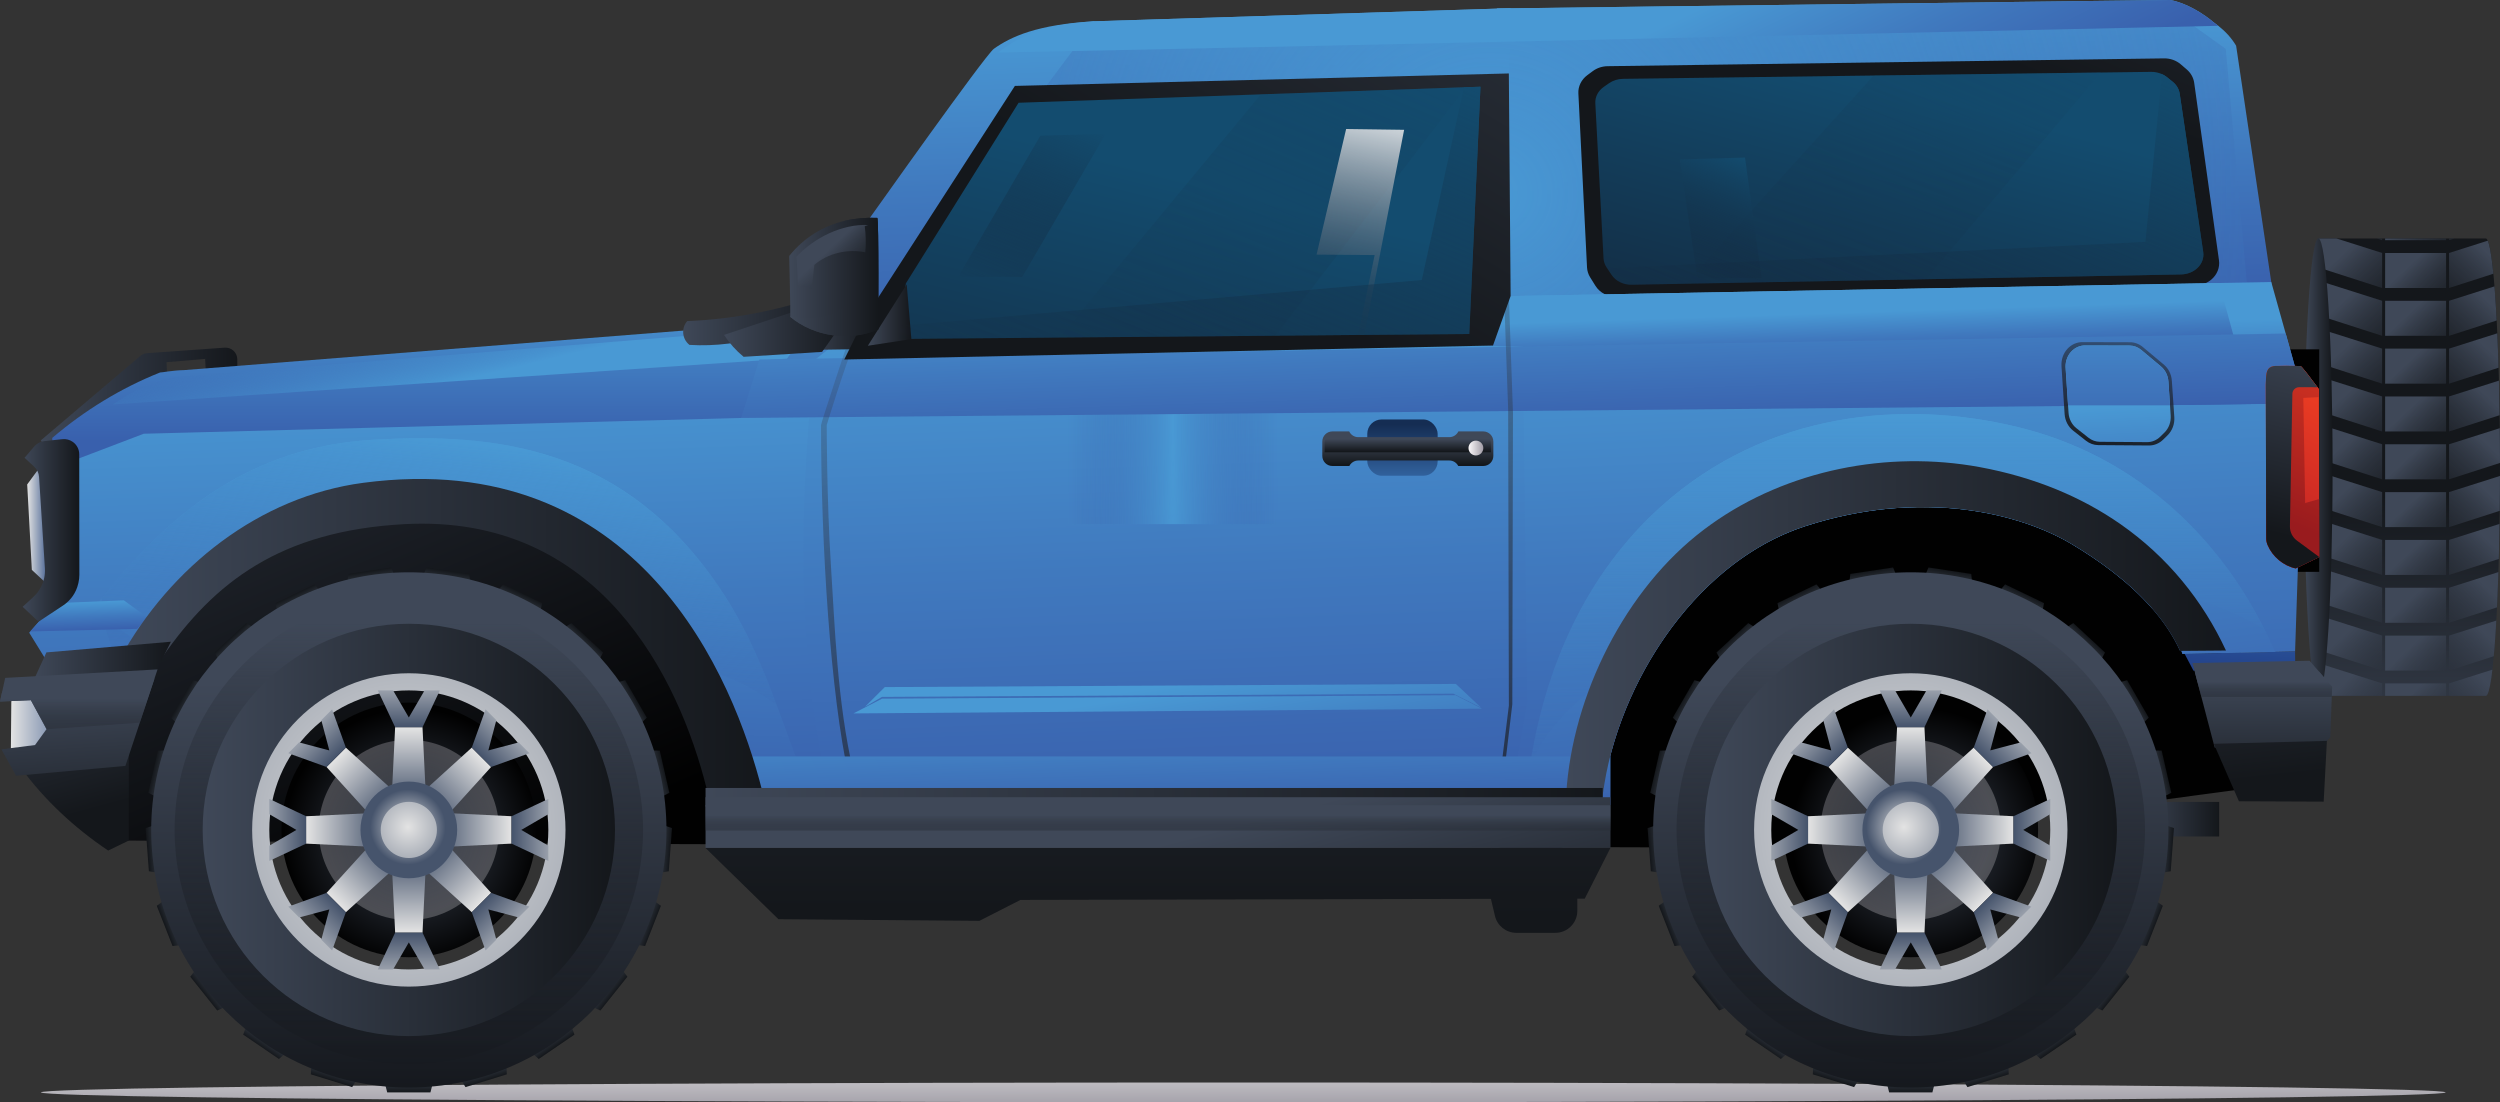 <?xml version="1.0" encoding="UTF-8"?>
<svg xmlns="http://www.w3.org/2000/svg" xmlns:xlink="http://www.w3.org/1999/xlink" viewBox="0 0 1965.75 866.71">
  <rect x="0" y="0" width="1965.75" height="866.71" fill="#333333" stroke="none"/>
  <defs>
    <style>
      .cls-1 {
        fill: url(#radial-gradient-10);
      }

      .cls-2 {
        fill: url(#New_swatch_314-24);
      }

      .cls-3 {
        fill: url(#linear-gradient-15);
      }

      .cls-4 {
        fill: url(#linear-gradient-13);
      }

      .cls-5 {
        fill: url(#New_swatch_328-18);
      }

      .cls-6 {
        fill: url(#radial-gradient-4);
      }

      .cls-6, .cls-7 {
        opacity: .4;
      }

      .cls-8 {
        fill: url(#New_swatch_336-4);
      }

      .cls-9 {
        fill: url(#linear-gradient-28);
      }

      .cls-10 {
        fill: url(#New_swatch_314-4);
      }

      .cls-11 {
        fill: url(#New_swatch_285);
      }

      .cls-12 {
        fill: url(#New_swatch_314-19);
      }

      .cls-13 {
        fill: url(#New_swatch_328-15);
      }

      .cls-14 {
        fill: url(#New_swatch_336-10);
      }

      .cls-15 {
        fill: url(#New_swatch_386-3);
      }

      .cls-15, .cls-16, .cls-17, .cls-18, .cls-19, .cls-20, .cls-21, .cls-22, .cls-23, .cls-24, .cls-25, .cls-26, .cls-27, .cls-28, .cls-29, .cls-30, .cls-31, .cls-32, .cls-33, .cls-34, .cls-35 {
        mix-blend-mode: screen;
      }

      .cls-36 {
        fill: url(#New_swatch_275-11);
      }

      .cls-37 {
        fill: url(#New_swatch_336-13);
      }

      .cls-38 {
        fill: url(#New_swatch_328-42);
      }

      .cls-39 {
        fill: url(#New_swatch_275-21);
      }

      .cls-40 {
        fill: url(#New_swatch_314-32);
      }

      .cls-41 {
        fill: url(#New_swatch_328-7);
      }

      .cls-42 {
        fill: url(#linear-gradient-2);
      }

      .cls-43 {
        fill: url(#New_swatch_314-6);
      }

      .cls-16 {
        fill: url(#linear-gradient-44);
      }

      .cls-44 {
        fill: url(#New_swatch_282);
      }

      .cls-44, .cls-45, .cls-46, .cls-47, .cls-48, .cls-49, .cls-50, .cls-51, .cls-52, .cls-53, .cls-54, .cls-55 {
        mix-blend-mode: multiply;
      }

      .cls-56 {
        fill: url(#linear-gradient-25);
      }

      .cls-57 {
        fill: url(#New_swatch_328-13);
      }

      .cls-17 {
        fill: url(#New_swatch_386-2);
      }

      .cls-17, .cls-35 {
        opacity: .37;
      }

      .cls-58 {
        fill: url(#New_swatch_314-27);
      }

      .cls-59 {
        fill: url(#linear-gradient-10);
      }

      .cls-60 {
        fill: url(#linear-gradient-12);
      }

      .cls-61 {
        fill: url(#linear-gradient-27);
      }

      .cls-62 {
        fill: url(#New_swatch_336-11);
      }

      .cls-18 {
        fill: url(#New_swatch_386-6);
      }

      .cls-19 {
        fill: url(#linear-gradient-43);
      }

      .cls-63 {
        fill: url(#New_swatch_314-18);
      }

      .cls-64 {
        fill: url(#New_swatch_275-14);
      }

      .cls-20 {
        fill: url(#New_swatch_336-14);
      }

      .cls-21 {
        fill: url(#linear-gradient-39);
      }

      .cls-65 {
        fill: url(#New_swatch_328-22);
      }

      .cls-66 {
        fill: url(#New_swatch_314-26);
      }

      .cls-67 {
        fill: url(#New_swatch_328-25);
      }

      .cls-68 {
        fill: url(#New_swatch_328-8);
      }

      .cls-69 {
        fill: url(#New_swatch_314-21);
      }

      .cls-70 {
        fill: url(#New_swatch_275-18);
      }

      .cls-71 {
        fill: url(#New_swatch_314-2);
      }

      .cls-72 {
        fill: url(#New_swatch_314-11);
      }

      .cls-73 {
        fill: url(#New_swatch_328-10);
      }

      .cls-74 {
        fill: url(#linear-gradient-26);
      }

      .cls-75 {
        fill: url(#New_swatch_275);
      }

      .cls-76 {
        fill: url(#New_swatch_328-40);
      }

      .cls-77 {
        fill: url(#New_swatch_328-32);
      }

      .cls-78 {
        fill: url(#linear-gradient-4);
      }

      .cls-79 {
        fill: url(#New_swatch_314-10);
      }

      .cls-80 {
        fill: url(#New_swatch_328-24);
      }

      .cls-45 {
        fill: url(#New_swatch_336-20);
      }

      .cls-81 {
        fill: url(#New_swatch_336-6);
      }

      .cls-82 {
        fill: url(#New_swatch_328-30);
      }

      .cls-83 {
        fill: url(#radial-gradient-5);
      }

      .cls-84 {
        fill: url(#linear-gradient-35);
      }

      .cls-85 {
        fill: url(#linear-gradient-30);
      }

      .cls-86 {
        fill: url(#New_swatch_321-2);
      }

      .cls-87 {
        fill: url(#New_swatch_314-29);
      }

      .cls-88 {
        fill: url(#New_swatch_314-7);
      }

      .cls-89 {
        fill: url(#New_swatch_314-5);
      }

      .cls-90 {
        fill: url(#New_swatch_314-20);
      }

      .cls-91 {
        fill: url(#New_swatch_275-3);
      }

      .cls-92 {
        fill: url(#New_swatch_328-39);
      }

      .cls-93 {
        fill: url(#radial-gradient-3);
      }

      .cls-22 {
        fill: url(#New_swatch_386-5);
      }

      .cls-94 {
        fill: url(#New_swatch_275-8);
      }

      .cls-23 {
        fill: url(#linear-gradient-45);
      }

      .cls-95 {
        fill: url(#New_swatch_328-37);
      }

      .cls-96 {
        fill: url(#New_swatch_328);
      }

      .cls-97 {
        fill: url(#linear-gradient-3);
      }

      .cls-98 {
        fill: url(#linear-gradient-34);
      }

      .cls-99 {
        fill: url(#New_swatch_314-25);
      }

      .cls-100 {
        fill: url(#New_swatch_275-12);
      }

      .cls-101 {
        fill: url(#linear-gradient-5);
      }

      .cls-24 {
        fill: url(#radial-gradient);
      }

      .cls-102 {
        fill: url(#New_swatch_275-24);
      }

      .cls-103 {
        fill: url(#linear-gradient-22);
      }

      .cls-104 {
        fill: url(#New_swatch_328-16);
      }

      .cls-105 {
        fill: url(#linear-gradient-24);
      }

      .cls-25 {
        fill: url(#linear-gradient-37);
      }

      .cls-106 {
        fill: url(#New_swatch_328-31);
      }

      .cls-107 {
        fill: url(#New_swatch_275-7);
      }

      .cls-108 {
        fill: url(#New_swatch_314-15);
      }

      .cls-109 {
        fill: url(#New_swatch_336);
      }

      .cls-110 {
        fill: url(#New_swatch_336-8);
      }

      .cls-111 {
        isolation: isolate;
      }

      .cls-112 {
        fill: url(#New_swatch_328-23);
      }

      .cls-113 {
        fill: url(#radial-gradient-11);
      }

      .cls-114 {
        fill: url(#New_swatch_336-12);
      }

      .cls-46 {
        fill: url(#New_swatch_326-2);
      }

      .cls-115 {
        fill: url(#linear-gradient-33);
      }

      .cls-116 {
        fill: url(#New_swatch_336-9);
      }

      .cls-117 {
        fill: url(#linear-gradient-8);
      }

      .cls-118 {
        fill: url(#New_swatch_275-20);
      }

      .cls-119 {
        fill: url(#New_swatch_314-8);
      }

      .cls-120 {
        fill: url(#New_swatch_314-16);
      }

      .cls-121 {
        fill: url(#New_swatch_321);
      }

      .cls-122 {
        fill: url(#New_swatch_336-17);
      }

      .cls-26 {
        fill: url(#linear-gradient-46);
      }

      .cls-27 {
        fill: url(#linear-gradient-38);
      }

      .cls-123 {
        fill: url(#New_swatch_275-15);
      }

      .cls-124 {
        fill: url(#New_swatch_328-11);
      }

      .cls-125 {
        fill: url(#New_swatch_275-5);
      }

      .cls-126 {
        fill: url(#New_swatch_275-9);
      }

      .cls-127 {
        fill: url(#New_swatch_328-5);
      }

      .cls-28 {
        fill: url(#linear-gradient-40);
      }

      .cls-47 {
        fill: url(#linear-gradient-41);
      }

      .cls-128 {
        fill: url(#New_swatch_328-34);
      }

      .cls-129 {
        fill: url(#radial-gradient-8);
      }

      .cls-130 {
        fill: url(#New_swatch_328-12);
      }

      .cls-131 {
        fill: url(#New_swatch_328-27);
      }

      .cls-132 {
        fill: url(#New_swatch_294);
      }

      .cls-133 {
        fill: url(#New_swatch_314-31);
      }

      .cls-134 {
        fill: url(#New_swatch_314);
      }

      .cls-135 {
        fill: url(#linear-gradient-14);
      }

      .cls-48 {
        fill: url(#New_swatch_275-30);
      }

      .cls-136 {
        fill: url(#New_swatch_328-9);
      }

      .cls-137 {
        fill: url(#linear-gradient-29);
      }

      .cls-138 {
        fill: url(#New_swatch_314-12);
      }

      .cls-29 {
        fill: url(#New_swatch_386-4);
      }

      .cls-139 {
        fill: url(#New_swatch_328-28);
      }

      .cls-140 {
        fill: url(#linear-gradient-20);
      }

      .cls-141 {
        fill: url(#New_swatch_314-23);
      }

      .cls-142 {
        fill: url(#New_swatch_275-17);
      }

      .cls-143 {
        fill: url(#linear-gradient-17);
      }

      .cls-144 {
        fill: url(#linear-gradient-7);
      }

      .cls-145 {
        fill: url(#New_swatch_328-14);
      }

      .cls-49 {
        fill: url(#New_swatch_336-19);
      }

      .cls-146 {
        fill: url(#New_swatch_328-38);
      }

      .cls-147 {
        fill: url(#linear-gradient-9);
      }

      .cls-148 {
        fill: url(#New_swatch_281);
      }

      .cls-149 {
        fill: url(#linear-gradient-11);
      }

      .cls-150 {
        fill: url(#New_swatch_328-33);
      }

      .cls-151 {
        fill: url(#New_swatch_275-19);
      }

      .cls-152 {
        fill: url(#New_swatch_328-26);
      }

      .cls-153 {
        fill: url(#New_swatch_314-3);
      }

      .cls-154 {
        fill: url(#linear-gradient-19);
      }

      .cls-155 {
        fill: url(#New_swatch_336-15);
      }

      .cls-156 {
        fill: url(#New_swatch_314-9);
      }

      .cls-30 {
        fill: url(#linear-gradient-47);
      }

      .cls-157 {
        fill: url(#radial-gradient-12);
      }

      .cls-158 {
        fill: url(#linear-gradient-6);
      }

      .cls-159 {
        fill: url(#New_swatch_275-10);
      }

      .cls-160 {
        fill: url(#New_swatch_328-3);
      }

      .cls-161 {
        fill: url(#New_swatch_314-13);
      }

      .cls-50 {
        fill: url(#New_swatch_336-16);
      }

      .cls-162 {
        fill: url(#New_swatch_328-35);
      }

      .cls-163 {
        fill: url(#New_swatch_314-28);
      }

      .cls-164 {
        fill: url(#New_swatch_275-13);
      }

      .cls-165 {
        fill: url(#New_swatch_328-20);
      }

      .cls-166 {
        fill: url(#New_swatch_336-5);
      }

      .cls-167 {
        fill: url(#New_swatch_285-2);
      }

      .cls-168 {
        fill: #010101;
      }

      .cls-169 {
        fill: url(#linear-gradient-36);
      }

      .cls-170 {
        fill: url(#linear-gradient-21);
      }

      .cls-171 {
        fill: url(#New_swatch_327);
      }

      .cls-172 {
        fill: url(#New_swatch_328-29);
      }

      .cls-173 {
        fill: url(#New_swatch_327-2);
      }

      .cls-51 {
        fill: url(#New_swatch_326-3);
      }

      .cls-174 {
        fill: url(#New_swatch_328-19);
      }

      .cls-175 {
        fill: url(#New_swatch_336-2);
      }

      .cls-52 {
        fill: url(#New_swatch_275-29);
      }

      .cls-176 {
        fill: url(#New_swatch_314-17);
      }

      .cls-177 {
        fill: url(#New_swatch_336-3);
      }

      .cls-178 {
        fill: url(#radial-gradient-6);
      }

      .cls-179 {
        fill: url(#New_swatch_328-6);
      }

      .cls-180 {
        fill: url(#New_swatch_275-27);
      }

      .cls-181 {
        fill: url(#New_swatch_314-14);
      }

      .cls-53 {
        fill: url(#linear-gradient);
      }

      .cls-31 {
        fill: url(#radial-gradient-2);
      }

      .cls-182 {
        fill: url(#New_swatch_275-26);
      }

      .cls-183 {
        fill: url(#New_swatch_275-16);
      }

      .cls-184 {
        fill: url(#linear-gradient-32);
      }

      .cls-185 {
        fill: url(#radial-gradient-7);
      }

      .cls-54 {
        fill: url(#New_swatch_326);
      }

      .cls-186 {
        fill: url(#New_swatch_275-2);
      }

      .cls-187 {
        fill: url(#linear-gradient-16);
      }

      .cls-188 {
        fill: url(#New_swatch_275-25);
      }

      .cls-32 {
        fill: url(#New_swatch_336-7);
      }

      .cls-189 {
        fill: url(#New_swatch_336-18);
      }

      .cls-33 {
        fill: url(#New_swatch_275-23);
      }

      .cls-190 {
        fill: url(#New_swatch_275-4);
      }

      .cls-191 {
        fill: url(#linear-gradient-23);
      }

      .cls-192 {
        fill: url(#linear-gradient-31);
      }

      .cls-193 {
        fill: url(#New_swatch_314-22);
      }

      .cls-34 {
        fill: url(#linear-gradient-42);
      }

      .cls-194 {
        fill: url(#New_swatch_328-17);
      }

      .cls-195 {
        clip-path: url(#clippath);
      }

      .cls-196 {
        fill: url(#New_swatch_328-4);
      }

      .cls-197 {
        fill: url(#New_swatch_314-30);
      }

      .cls-198 {
        fill: url(#New_swatch_328-21);
      }

      .cls-7 {
        fill: url(#radial-gradient-9);
      }

      .cls-55 {
        fill: url(#New_swatch_275-28);
      }

      .cls-199 {
        fill: url(#New_swatch_328-36);
      }

      .cls-35 {
        fill: url(#New_swatch_386);
      }

      .cls-200 {
        fill: url(#New_swatch_328-41);
      }

      .cls-201 {
        fill: url(#New_swatch_328-2);
      }

      .cls-202 {
        fill: url(#New_swatch_275-6);
      }

      .cls-203 {
        fill: url(#New_swatch_275-22);
      }

      .cls-204 {
        fill: url(#linear-gradient-18);
      }
    </style>
    <linearGradient id="linear-gradient" x1="977.29" y1="720.35" x2="977.92" y2="992.56" gradientUnits="userSpaceOnUse">
      <stop offset=".29" stop-color="#e3e3e3"/>
      <stop offset=".35" stop-color="#dededf"/>
      <stop offset=".42" stop-color="#d2d1d3"/>
      <stop offset=".48" stop-color="#bebcc1"/>
      <stop offset=".55" stop-color="#a19ea7"/>
      <stop offset=".61" stop-color="#7d7885"/>
      <stop offset=".66" stop-color="#615b6c"/>
    </linearGradient>
    <linearGradient id="New_swatch_275" data-name="New swatch 275" x1="1203.68" y1="41.57" x2="1203.68" y2="722.11" gradientUnits="userSpaceOnUse">
      <stop offset="0" stop-color="#3f4858"/>
      <stop offset="1" stop-color="#14171b"/>
    </linearGradient>
    <linearGradient id="linear-gradient-2" x1="618.71" y1="-180.08" x2="896.08" y2="463.42" gradientUnits="userSpaceOnUse">
      <stop offset="0" stop-color="#3f4858"/>
      <stop offset="1" stop-color="#010101"/>
    </linearGradient>
    <linearGradient id="New_swatch_275-2" data-name="New swatch 275" x1="22.77" y1="464.99" x2="70.03" y2="637.56" xlink:href="#New_swatch_275"/>
    <linearGradient id="New_swatch_275-3" data-name="New swatch 275" x1="910.55" y1="139.54" x2="910.55" y2="714.46" xlink:href="#New_swatch_275"/>
    <linearGradient id="New_swatch_275-4" data-name="New swatch 275" x1="1894.34" y1="635.17" x2="1894.34" y2="389.22" xlink:href="#New_swatch_275"/>
    <linearGradient id="New_swatch_275-5" data-name="New swatch 275" x1="1894.34" y1="635.17" x2="1894.34" y2="389.22" xlink:href="#New_swatch_275"/>
    <clipPath id="clippath">
      <path class="cls-125" d="M1965.75,367.3c0,99.3-5,179.81-11.17,179.81h-131.65V187.49h131.65c6.17,0,11.17,80.5,11.17,179.8Z"/>
    </clipPath>
    <linearGradient id="linear-gradient-3" x1="1842.78" y1="537.59" x2="1906" y2="605.06" gradientUnits="userSpaceOnUse">
      <stop offset="0" stop-color="#3f4858"/>
      <stop offset="1" stop-color="#14171b" stop-opacity="0"/>
    </linearGradient>
    <linearGradient id="linear-gradient-4" x1="11140.91" x2="11204.13" y2="605.06" gradientTransform="translate(13096.9) rotate(-180) scale(1 -1)" xlink:href="#linear-gradient-3"/>
    <linearGradient id="linear-gradient-5" x1="1895.2" y1="546.66" x2="1945.87" y2="600.74" xlink:href="#linear-gradient-3"/>
    <linearGradient id="linear-gradient-6" x1="1842.78" y1="499.98" x2="1906" y2="567.46" xlink:href="#linear-gradient-3"/>
    <linearGradient id="linear-gradient-7" x1="11140.91" y1="499.98" x2="11204.13" y2="567.46" gradientTransform="translate(13096.9) rotate(-180) scale(1 -1)" xlink:href="#linear-gradient-3"/>
    <linearGradient id="linear-gradient-8" x1="1895.2" y1="509.05" x2="1945.87" y2="563.13" xlink:href="#linear-gradient-3"/>
    <linearGradient id="linear-gradient-9" y1="462.38" x2="1906" y2="529.85" xlink:href="#linear-gradient-3"/>
    <linearGradient id="linear-gradient-10" x1="11140.91" y1="462.38" x2="11204.13" y2="529.85" gradientTransform="translate(13096.9) rotate(-180) scale(1 -1)" xlink:href="#linear-gradient-3"/>
    <linearGradient id="linear-gradient-11" x1="1895.2" y1="471.45" x2="1945.87" y2="525.53" xlink:href="#linear-gradient-3"/>
    <linearGradient id="linear-gradient-12" x1="1842.78" y1="424.77" x2="1906" y2="492.25" xlink:href="#linear-gradient-3"/>
    <linearGradient id="linear-gradient-13" x1="11140.91" y1="424.77" x2="11204.13" y2="492.25" gradientTransform="translate(13096.9) rotate(-180) scale(1 -1)" xlink:href="#linear-gradient-3"/>
    <linearGradient id="linear-gradient-14" x1="1895.2" y1="433.84" x2="1945.87" y2="487.92" xlink:href="#linear-gradient-3"/>
    <linearGradient id="linear-gradient-15" x1="1842.78" y1="387.17" x2="1906" y2="454.64" xlink:href="#linear-gradient-3"/>
    <linearGradient id="linear-gradient-16" x1="11140.91" y1="387.17" x2="11204.13" y2="454.64" gradientTransform="translate(13096.9) rotate(-180) scale(1 -1)" xlink:href="#linear-gradient-3"/>
    <linearGradient id="linear-gradient-17" x1="1895.2" y1="396.24" x2="1945.87" y2="450.32" xlink:href="#linear-gradient-3"/>
    <linearGradient id="linear-gradient-18" x1="1842.78" y1="349.56" x2="1906" y2="417.04" xlink:href="#linear-gradient-3"/>
    <linearGradient id="linear-gradient-19" x1="11140.91" y1="349.56" x2="11204.13" y2="417.04" gradientTransform="translate(13096.9) rotate(-180) scale(1 -1)" xlink:href="#linear-gradient-3"/>
    <linearGradient id="linear-gradient-20" x1="1895.2" y1="358.63" x2="1945.87" y2="412.71" xlink:href="#linear-gradient-3"/>
    <linearGradient id="linear-gradient-21" x1="1842.78" y1="311.96" x2="1906" y2="379.43" xlink:href="#linear-gradient-3"/>
    <linearGradient id="linear-gradient-22" x1="11140.91" y1="311.96" x2="11204.13" y2="379.43" gradientTransform="translate(13096.9) rotate(-180) scale(1 -1)" xlink:href="#linear-gradient-3"/>
    <linearGradient id="linear-gradient-23" x1="1895.2" y1="321.03" x2="1945.87" y2="375.11" xlink:href="#linear-gradient-3"/>
    <linearGradient id="linear-gradient-24" x1="1842.78" y1="274.35" x2="1906" y2="341.82" xlink:href="#linear-gradient-3"/>
    <linearGradient id="linear-gradient-25" x1="11140.91" y1="274.35" x2="11204.13" y2="341.82" gradientTransform="translate(13096.9) rotate(-180) scale(1 -1)" xlink:href="#linear-gradient-3"/>
    <linearGradient id="linear-gradient-26" x1="1895.2" y1="283.42" x2="1945.87" y2="337.5" xlink:href="#linear-gradient-3"/>
    <linearGradient id="linear-gradient-27" x1="1842.78" y1="236.75" x2="1906" y2="304.22" xlink:href="#linear-gradient-3"/>
    <linearGradient id="linear-gradient-28" x1="11140.91" y1="236.75" x2="11204.13" y2="304.22" gradientTransform="translate(13096.9) rotate(-180) scale(1 -1)" xlink:href="#linear-gradient-3"/>
    <linearGradient id="linear-gradient-29" x1="1895.2" y1="245.82" x2="1945.87" y2="299.9" xlink:href="#linear-gradient-3"/>
    <linearGradient id="linear-gradient-30" x1="1842.78" y1="199.14" x2="1906" y2="266.61" xlink:href="#linear-gradient-3"/>
    <linearGradient id="linear-gradient-31" x1="11140.91" y1="199.14" x2="11204.13" y2="266.61" gradientTransform="translate(13096.9) rotate(-180) scale(1 -1)" xlink:href="#linear-gradient-3"/>
    <linearGradient id="linear-gradient-32" x1="1895.2" y1="208.21" x2="1945.87" y2="262.29" xlink:href="#linear-gradient-3"/>
    <linearGradient id="linear-gradient-33" x1="1842.78" y1="161.54" x2="1906" y2="229.01" xlink:href="#linear-gradient-3"/>
    <linearGradient id="linear-gradient-34" x1="11140.91" y1="161.54" x2="11204.13" y2="229.01" gradientTransform="translate(13096.9) rotate(-180) scale(1 -1)" xlink:href="#linear-gradient-3"/>
    <linearGradient id="linear-gradient-35" x1="1895.2" y1="170.61" x2="1945.87" y2="224.69" xlink:href="#linear-gradient-3"/>
    <linearGradient id="New_swatch_275-6" data-name="New swatch 275" x1="1811.77" y1="367.3" x2="1834.1" y2="367.3" xlink:href="#New_swatch_275"/>
    <linearGradient id="New_swatch_336" data-name="New swatch 336" x1="1448.57" y1="20.21" x2="1448.57" y2="79.83" gradientUnits="userSpaceOnUse">
      <stop offset="0" stop-color="#4999d4"/>
      <stop offset=".52" stop-color="#4079be"/>
      <stop offset="1" stop-color="#3960ad"/>
    </linearGradient>
    <linearGradient id="New_swatch_336-2" data-name="New swatch 336" x1="1473.78" y1="14.21" x2="1481.8" y2="241.64" xlink:href="#New_swatch_336"/>
    <linearGradient id="New_swatch_336-3" data-name="New swatch 336" x1="981.02" y1="22.54" x2="958.84" y2="214.23" xlink:href="#New_swatch_336"/>
    <radialGradient id="radial-gradient" cx="1171.64" cy="151.43" fx="1171.64" fy="151.43" r="952.82" gradientUnits="userSpaceOnUse">
      <stop offset="0" stop-color="#4999d4"/>
      <stop offset=".08" stop-color="#4793d0" stop-opacity=".91"/>
      <stop offset=".54" stop-color="#3f78bd" stop-opacity=".43"/>
      <stop offset=".85" stop-color="#3a66b1" stop-opacity=".12"/>
      <stop offset="1" stop-color="#3960ad" stop-opacity="0"/>
    </radialGradient>
    <linearGradient id="New_swatch_275-7" data-name="New swatch 275" x1="32.03" y1="312.77" x2="186.63" y2="312.77" xlink:href="#New_swatch_275"/>
    <linearGradient id="New_swatch_285" data-name="New swatch 285" x1="8.5" y1="566.98" x2="57.26" y2="566.98" gradientUnits="userSpaceOnUse">
      <stop offset="0" stop-color="#e3e3e3"/>
      <stop offset="1" stop-color="#4e6895"/>
    </linearGradient>
    <linearGradient id="New_swatch_336-4" data-name="New swatch 336" x1="345.42" y1="286.05" x2="358.11" y2="646.14" xlink:href="#New_swatch_336"/>
    <linearGradient id="New_swatch_275-8" data-name="New swatch 275" x1="1708.37" y1="-369.77" x2="1538.09" y2="33.13" xlink:href="#New_swatch_275"/>
    <linearGradient id="New_swatch_336-5" data-name="New swatch 336" x1="1476.34" y1="231.94" x2="1493.49" y2="624.48" xlink:href="#New_swatch_336"/>
    <linearGradient id="New_swatch_336-6" data-name="New swatch 336" x1="1488.1" y1="260.29" x2="1490.19" y2="325.26" xlink:href="#New_swatch_336"/>
    <linearGradient id="New_swatch_336-7" data-name="New swatch 336" x1="1446.4" y1="245.96" x2="1447.6" y2="283.41" xlink:href="#New_swatch_336"/>
    <linearGradient id="linear-gradient-36" x1="1771.36" y1="399.39" x2="1760.51" y2="531.14" gradientUnits="userSpaceOnUse">
      <stop offset="0" stop-color="#4999d4"/>
      <stop offset=".68" stop-color="#2d599e"/>
      <stop offset="1" stop-color="#224089"/>
    </linearGradient>
    <linearGradient id="New_swatch_336-8" data-name="New swatch 336" x1="759.85" y1="20.28" x2="768.69" y2="271.1" xlink:href="#New_swatch_336"/>
    <linearGradient id="New_swatch_336-9" data-name="New swatch 336" x1="910.27" y1="239.91" x2="924.29" y2="637.73" xlink:href="#New_swatch_336"/>
    <radialGradient id="radial-gradient-2" cx="922.29" cy="6957.87" fx="922.29" fy="6957.87" r="82.76" gradientTransform="translate(0 -186415.8) scale(1 26.84)" xlink:href="#radial-gradient"/>
    <linearGradient id="New_swatch_336-10" data-name="New swatch 336" x1="355.75" y1="232.48" x2="355.75" y2="346.98" xlink:href="#New_swatch_336"/>
    <linearGradient id="linear-gradient-37" x1="365.86" y1="298.35" x2="345.34" y2="212.21" gradientUnits="userSpaceOnUse">
      <stop offset="0" stop-color="#4999d4"/>
      <stop offset=".08" stop-color="#4793d0" stop-opacity=".91"/>
      <stop offset=".54" stop-color="#3f78bd" stop-opacity=".43"/>
      <stop offset=".85" stop-color="#3a66b1" stop-opacity=".12"/>
      <stop offset="1" stop-color="#3960ad" stop-opacity="0"/>
    </linearGradient>
    <linearGradient id="New_swatch_336-11" data-name="New swatch 336" x1="1194.37" y1="218.7" x2="1198.17" y2="337.51" xlink:href="#New_swatch_336"/>
    <linearGradient id="New_swatch_326" data-name="New swatch 326" x1="1031.72" y1="84.23" x2="1354.1" y2="711.03" gradientUnits="userSpaceOnUse">
      <stop offset="0" stop-color="#3f4858" stop-opacity="0"/>
      <stop offset="1" stop-color="#14171b"/>
    </linearGradient>
    <linearGradient id="New_swatch_326-2" data-name="New swatch 326" x1="554.83" y1="168.37" x2="806.4" y2="781.08" xlink:href="#New_swatch_326"/>
    <linearGradient id="New_swatch_336-12" data-name="New swatch 336" x1="360.06" y1="382.13" x2="351.35" y2="629.17" xlink:href="#New_swatch_336"/>
    <linearGradient id="linear-gradient-38" x1="361.91" y1="347.8" x2="340.01" y2="565.93" xlink:href="#linear-gradient-37"/>
    <linearGradient id="New_swatch_336-13" data-name="New swatch 336" x1="69.19" y1="473.05" x2="69.99" y2="495.81" xlink:href="#New_swatch_336"/>
    <linearGradient id="New_swatch_275-9" data-name="New swatch 275" x1="631.28" y1="262.24" x2="685.51" y2="262.24" xlink:href="#New_swatch_275"/>
    <linearGradient id="New_swatch_275-10" data-name="New swatch 275" x1="537.18" y1="252.2" x2="657.06" y2="252.2" xlink:href="#New_swatch_275"/>
    <linearGradient id="New_swatch_275-11" data-name="New swatch 275" x1="569.31" y1="259.96" x2="664.97" y2="259.96" xlink:href="#New_swatch_275"/>
    <linearGradient id="New_swatch_275-12" data-name="New swatch 275" x1="1272.07" y1="-315.59" x2="961.57" y2="203.16" xlink:href="#New_swatch_275"/>
    <linearGradient id="New_swatch_321" data-name="New swatch 321" x1="957.95" y1="146.93" x2="831.15" y2="649.44" gradientUnits="userSpaceOnUse">
      <stop offset="0" stop-color="#134c6f"/>
      <stop offset=".76" stop-color="#131d2e"/>
      <stop offset="1" stop-color="#2c3c58"/>
      <stop offset="1" stop-color="#101a2b"/>
    </linearGradient>
    <linearGradient id="New_swatch_386" data-name="New swatch 386" x1="1053.1" y1="24.38" x2="893.18" y2="403.24" gradientUnits="userSpaceOnUse">
      <stop offset="0" stop-color="#134c6f"/>
      <stop offset=".76" stop-color="#131d2e" stop-opacity="0"/>
      <stop offset="1" stop-color="#2c3c58"/>
      <stop offset="1" stop-color="#101a2b"/>
    </linearGradient>
    <linearGradient id="linear-gradient-39" x1="1084.53" y1="74.41" x2="1022.76" y2="393.04" gradientUnits="userSpaceOnUse">
      <stop offset="0" stop-color="#fff"/>
      <stop offset=".63" stop-color="#131d2e" stop-opacity="0"/>
      <stop offset="1" stop-color="#2c3c58"/>
      <stop offset="1" stop-color="#101a2b"/>
    </linearGradient>
    <linearGradient id="New_swatch_275-13" data-name="New swatch 275" x1="682.37" y1="247.75" x2="716.62" y2="247.75" xlink:href="#New_swatch_275"/>
    <linearGradient id="New_swatch_321-2" data-name="New swatch 321" x1="1511.95" y1="72.57" x2="1395.24" y2="500.14" xlink:href="#New_swatch_321"/>
    <linearGradient id="New_swatch_386-2" data-name="New swatch 386" x1="1543.77" y1="9.38" x2="1397.26" y2="356.48" xlink:href="#New_swatch_386"/>
    <linearGradient id="New_swatch_336-14" data-name="New swatch 336" x1="915.83" y1="544.64" x2="934.7" y2="662.73" xlink:href="#New_swatch_336"/>
    <linearGradient id="New_swatch_336-15" data-name="New swatch 336" x1="1468.4" y1="367.18" x2="1501.22" y2="626.15" xlink:href="#New_swatch_336"/>
    <linearGradient id="linear-gradient-40" x1="1491.62" y1="327.57" x2="1491.62" y2="625.71" xlink:href="#linear-gradient-37"/>
    <linearGradient id="New_swatch_336-16" data-name="New swatch 336" x1="918.55" y1="546.77" x2="921.68" y2="644.84" xlink:href="#New_swatch_336"/>
    <linearGradient id="New_swatch_294" data-name="New swatch 294" x1="1770.02" y1="430.26" x2="1835.39" y2="301.22" gradientUnits="userSpaceOnUse">
      <stop offset="0" stop-color="#bc2025"/>
      <stop offset="1" stop-color="#ef3f23"/>
    </linearGradient>
    <linearGradient id="linear-gradient-41" x1="1787.38" y1="405.9" x2="1861.19" y2="231.14" gradientUnits="userSpaceOnUse">
      <stop offset="0" stop-color="#991b1e"/>
      <stop offset="1" stop-color="#ef3f23"/>
    </linearGradient>
    <linearGradient id="New_swatch_285-2" data-name="New swatch 285" x1="21.39" y1="412.14" x2="37.03" y2="412.14" xlink:href="#New_swatch_285"/>
    <linearGradient id="New_swatch_275-14" data-name="New swatch 275" x1="1829.24" y1="259.85" x2="1789.49" y2="419.62" xlink:href="#New_swatch_275"/>
    <linearGradient id="New_swatch_275-15" data-name="New swatch 275" x1="1778.85" y1="532.11" x2="1778.85" y2="641.46" xlink:href="#New_swatch_275"/>
    <linearGradient id="New_swatch_275-16" data-name="New swatch 275" x1="1763.7" y1="384.04" x2="1788.11" y2="610.91" xlink:href="#New_swatch_275"/>
    <linearGradient id="New_swatch_275-17" data-name="New swatch 275" x1="94.34" y1="499.21" x2="599.32" y2="499.21" xlink:href="#New_swatch_275"/>
    <linearGradient id="New_swatch_275-18" data-name="New swatch 275" x1="17.79" y1="417.07" x2="62.4" y2="417.07" xlink:href="#New_swatch_275"/>
    <linearGradient id="New_swatch_275-19" data-name="New swatch 275" x1="27.07" y1="519.08" x2="134.37" y2="519.08" xlink:href="#New_swatch_275"/>
    <linearGradient id="New_swatch_275-20" data-name="New swatch 275" x1="61.54" y1="541.65" x2="69.58" y2="678.7" xlink:href="#New_swatch_275"/>
    <linearGradient id="New_swatch_275-21" data-name="New swatch 275" x1="1679.68" y1="644.14" x2="1744.94" y2="644.14" xlink:href="#New_swatch_275"/>
    <linearGradient id="New_swatch_282" data-name="New swatch 282" x1="1102.76" y1="391.24" x2="1102.76" y2="333.82" gradientUnits="userSpaceOnUse">
      <stop offset="0" stop-color="#3d77bc"/>
      <stop offset="1" stop-color="#152d53"/>
    </linearGradient>
    <linearGradient id="New_swatch_275-22" data-name="New swatch 275" x1="1106.99" y1="346.51" x2="1106.99" y2="365.42" xlink:href="#New_swatch_275"/>
    <linearGradient id="New_swatch_275-23" data-name="New swatch 275" x1="1106.95" y1="345.19" x2="1106.95" y2="355.13" xlink:href="#New_swatch_275"/>
    <linearGradient id="New_swatch_281" data-name="New swatch 281" x1="1154.68" y1="352.3" x2="1166.33" y2="352.3" gradientUnits="userSpaceOnUse">
      <stop offset="0" stop-color="#fbf9fb"/>
      <stop offset="1" stop-color="#a19ca6"/>
    </linearGradient>
    <linearGradient id="New_swatch_275-24" data-name="New swatch 275" x1="620.53" y1="217.77" x2="690.7" y2="217.77" xlink:href="#New_swatch_275"/>
    <linearGradient id="New_swatch_275-25" data-name="New swatch 275" x1="1231.19" y1="498.6" x2="1750.28" y2="498.6" xlink:href="#New_swatch_275"/>
    <linearGradient id="New_swatch_275-26" data-name="New swatch 275" x1="554.78" y1="626.86" x2="1260.21" y2="626.86" xlink:href="#New_swatch_275"/>
    <linearGradient id="New_swatch_275-27" data-name="New swatch 275" x1="914.93" y1="663.36" x2="963.26" y2="846.77" xlink:href="#New_swatch_275"/>
    <linearGradient id="New_swatch_326-3" data-name="New swatch 326" x1="1690.63" y1="154.81" x2="1656.5" y2="361.04" xlink:href="#New_swatch_326"/>
    <linearGradient id="New_swatch_336-17" data-name="New swatch 336" x1="1666.08" y1="320.15" x2="1670.89" y2="421.78" xlink:href="#New_swatch_336"/>
    <linearGradient id="New_swatch_336-18" data-name="New swatch 336" x1="1665.21" y1="223.55" x2="1665.21" y2="361.33" xlink:href="#New_swatch_336"/>
    <linearGradient id="New_swatch_336-19" data-name="New swatch 336" x1="919.52" y1="538.2" x2="940.18" y2="667.51" xlink:href="#New_swatch_336"/>
    <linearGradient id="New_swatch_386-3" data-name="New swatch 386" x1="1036.22" y1="11.71" x2="847.6" y2="458.57" xlink:href="#New_swatch_386"/>
    <linearGradient id="New_swatch_386-4" data-name="New swatch 386" x1="1582.76" y1="6.58" x2="1417.2" y2="398.8" xlink:href="#New_swatch_386"/>
    <linearGradient id="New_swatch_386-5" data-name="New swatch 386" x1="840.68" y1="92.02" x2="762.8" y2="276.51" xlink:href="#New_swatch_386"/>
    <linearGradient id="New_swatch_386-6" data-name="New swatch 386" x1="1373.34" y1="123.71" x2="1320.04" y2="249.97" xlink:href="#New_swatch_386"/>
    <linearGradient id="New_swatch_336-20" data-name="New swatch 336" x1="1268.58" y1="39" x2="1345.36" y2="198.1" xlink:href="#New_swatch_336"/>
    <linearGradient id="New_swatch_275-28" data-name="New swatch 275" x1="621.34" y1="217.77" x2="690.7" y2="217.77" xlink:href="#New_swatch_275"/>
    <linearGradient id="linear-gradient-42" x1="650.81" y1="196.89" x2="684.05" y2="232.37" xlink:href="#linear-gradient-3"/>
    <linearGradient id="linear-gradient-43" x1="910.55" y1="641.05" x2="910.55" y2="661.54" xlink:href="#linear-gradient-3"/>
    <linearGradient id="linear-gradient-44" x1="1779.74" y1="536.03" x2="1779.74" y2="556.52" xlink:href="#linear-gradient-3"/>
    <linearGradient id="linear-gradient-45" x1="60.73" y1="549.36" x2="60.73" y2="590.37" xlink:href="#linear-gradient-3"/>
    <radialGradient id="radial-gradient-3" cx="577.05" cy="1147.01" fx="577.05" fy="1147.01" r="88.14" gradientTransform="translate(-333.91 -650.13) scale(1.14)" gradientUnits="userSpaceOnUse">
      <stop offset="0" stop-color="#3f4858"/>
      <stop offset="1" stop-color="#010101"/>
    </radialGradient>
    <radialGradient id="radial-gradient-4" cx="263.19" cy="735.72" fx="263.19" fy="735.72" r="72.02" gradientTransform="translate(62.39 -71.63) scale(.98)" gradientUnits="userSpaceOnUse">
      <stop offset="0" stop-color="#25292e"/>
      <stop offset="1" stop-color="#9c9aa1"/>
    </radialGradient>
    <linearGradient id="New_swatch_328" data-name="New swatch 328" x1="-3749.62" y1="-4572.78" x2="-3749.62" y2="-4590.6" gradientTransform="translate(-3428.16 -3731.66) rotate(-180)" gradientUnits="userSpaceOnUse">
      <stop offset="0" stop-color="#525c6c"/>
      <stop offset="1" stop-color="#14171b"/>
    </linearGradient>
    <linearGradient id="New_swatch_328-2" data-name="New swatch 328" x1="-4397.52" y1="-3914.26" x2="-4397.52" y2="-3932.08" gradientTransform="translate(-2782.48 -4203.81) rotate(-162.86)" xlink:href="#New_swatch_328"/>
    <linearGradient id="New_swatch_328-3" data-name="New swatch 328" x1="-4822.53" y1="-3094.02" x2="-4822.53" y2="-3111.85" gradientTransform="translate(-2026.32 -4464.66) rotate(-145.71)" xlink:href="#New_swatch_328"/>
    <linearGradient id="New_swatch_328-4" data-name="New swatch 328" x1="-4986.9" y1="-2184.96" x2="-4986.9" y2="-2202.78" gradientTransform="translate(-1226.87 -4491.04) rotate(-128.57)" xlink:href="#New_swatch_328"/>
    <linearGradient id="New_swatch_328-5" data-name="New swatch 328" x1="-4876" y1="-1267.83" x2="-4876" y2="-1285.65" gradientTransform="translate(-455.15 -4280.61) rotate(-111.43)" xlink:href="#New_swatch_328"/>
    <linearGradient id="New_swatch_328-6" data-name="New swatch 328" x1="-4499.71" y1="-424.14" x2="-4499.71" y2="-441.96" gradientTransform="translate(220.25 -3852.05) rotate(-94.29)" xlink:href="#New_swatch_328"/>
    <linearGradient id="New_swatch_328-7" data-name="New swatch 328" x1="-3891.45" y1="271.16" x2="-3891.45" y2="253.34" gradientTransform="translate(739.33 -3243.46) rotate(-77.14)" xlink:href="#New_swatch_328"/>
    <linearGradient id="New_swatch_328-8" data-name="New swatch 328" x1="-3105.27" y1="756.28" x2="-3105.27" y2="738.46" gradientTransform="translate(1055.96 -2508.91) rotate(-60)" xlink:href="#New_swatch_328"/>
    <linearGradient id="New_swatch_328-9" data-name="New swatch 328" x1="-2211.03" y1="988.12" x2="-2211.03" y2="970.29" gradientTransform="translate(1142.01 -1713.66) rotate(-42.86)" xlink:href="#New_swatch_328"/>
    <linearGradient id="New_swatch_328-10" data-name="New swatch 328" x1="-1288.18" y1="946.07" x2="-1288.18" y2="928.25" gradientTransform="translate(989.83 -928.38) rotate(-25.71)" xlink:href="#New_swatch_328"/>
    <linearGradient id="New_swatch_328-11" data-name="New swatch 328" x1="-418.72" y1="633.88" x2="-418.72" y2="616.06" gradientTransform="translate(612.95 -222.84) rotate(-8.57)" xlink:href="#New_swatch_328"/>
    <linearGradient id="New_swatch_328-12" data-name="New swatch 328" x1="320.09" y1="79.28" x2="320.09" y2="61.46" gradientTransform="translate(44.85 340.27) rotate(8.57)" xlink:href="#New_swatch_328"/>
    <linearGradient id="New_swatch_328-13" data-name="New swatch 328" x1="862.6" y1="-668.45" x2="862.6" y2="-686.27" gradientTransform="translate(-663.99 710.91) rotate(25.71)" xlink:href="#New_swatch_328"/>
    <linearGradient id="New_swatch_328-14" data-name="New swatch 328" x1="1160.62" y1="-1542.86" x2="1160.62" y2="-1560.69" gradientTransform="translate(-1450.58 856.14) rotate(42.86)" xlink:href="#New_swatch_328"/>
    <linearGradient id="New_swatch_328-15" data-name="New swatch 328" x1="1187.65" y1="-2466.27" x2="1187.65" y2="-2484.1" gradientTransform="translate(-2245.04 763.08) rotate(60)" xlink:href="#New_swatch_328"/>
    <linearGradient id="New_swatch_328-16" data-name="New swatch 328" x1="941.31" y1="-3356.63" x2="941.31" y2="-3374.45" gradientTransform="translate(-2976.77 439.97) rotate(77.14)" xlink:href="#New_swatch_328"/>
    <linearGradient id="New_swatch_328-17" data-name="New swatch 328" x1="443.47" y1="-4134.82" x2="443.47" y2="-4152.64" gradientTransform="translate(-3580.75 -84.45) rotate(94.29)" xlink:href="#New_swatch_328"/>
    <linearGradient id="New_swatch_328-18" data-name="New swatch 328" x1="-261.62" y1="-4731.69" x2="-261.62" y2="-4749.52" gradientTransform="translate(-4003.33 -763.61) rotate(111.43)" xlink:href="#New_swatch_328"/>
    <linearGradient id="New_swatch_328-19" data-name="New swatch 328" x1="-1111.33" y1="-5094.22" x2="-1111.33" y2="-5112.04" gradientTransform="translate(-4206.94 -1537.15) rotate(128.57)" xlink:href="#New_swatch_328"/>
    <linearGradient id="New_swatch_328-20" data-name="New swatch 328" x1="-2030.13" y1="-5190.19" x2="-2030.13" y2="-5208.01" gradientTransform="translate(-4173.51 -2336.35) rotate(145.71)" xlink:href="#New_swatch_328"/>
    <linearGradient id="New_swatch_328-21" data-name="New swatch 328" x1="-2936.41" y1="-5011.07" x2="-2936.41" y2="-5028.89" gradientTransform="translate(-3905.99 -3090.18) rotate(162.86)" xlink:href="#New_swatch_328"/>
    <linearGradient id="New_swatch_327" data-name="New swatch 327" x1="321.46" y1="536.34" x2="321.46" y2="1013.36" gradientUnits="userSpaceOnUse">
      <stop offset="0" stop-color="#3f4858"/>
      <stop offset="1" stop-color="#010101"/>
    </linearGradient>
    <linearGradient id="linear-gradient-46" x1="321.46" y1="489.43" x2="321.46" y2="847.61" gradientUnits="userSpaceOnUse">
      <stop offset="0" stop-color="#3f4858"/>
      <stop offset="1" stop-color="#010101" stop-opacity="0"/>
    </linearGradient>
    <linearGradient id="New_swatch_275-29" data-name="New swatch 275" x1="159.35" y1="652.57" x2="483.58" y2="652.57" xlink:href="#New_swatch_275"/>
    <radialGradient id="radial-gradient-5" cx="190.07" cy="612.92" fx="190.07" fy="612.92" r="418.65" gradientTransform="translate(143.99 80.27) scale(.93)" gradientUnits="userSpaceOnUse">
      <stop offset="0" stop-color="#e3e3e3"/>
      <stop offset="1" stop-color="#46546c"/>
    </radialGradient>
    <linearGradient id="New_swatch_314" data-name="New swatch 314" x1="-2769.64" y1="-3429.39" x2="-2769.64" y2="-3369.98" gradientTransform="translate(-2448.17 -2696.46) rotate(-180)" gradientUnits="userSpaceOnUse">
      <stop offset="0" stop-color="#e3e3e3"/>
      <stop offset="1" stop-color="#46546c"/>
    </linearGradient>
    <linearGradient id="New_swatch_314-2" data-name="New swatch 314" x1="-2769.63" y1="-3484.35" x2="-2769.63" y2="-3430.27" xlink:href="#New_swatch_314"/>
    <linearGradient id="New_swatch_314-3" data-name="New swatch 314" x1="-3754.71" y1="-1885.97" x2="-3754.71" y2="-1826.55" gradientTransform="translate(-1056.76 -3279.15) rotate(-135)" xlink:href="#New_swatch_314"/>
    <linearGradient id="New_swatch_314-4" data-name="New swatch 314" x1="-3754.7" y1="-1940.92" x2="-3754.7" y2="-1886.84" gradientTransform="translate(-1056.76 -3279.15) rotate(-135)" xlink:href="#New_swatch_314"/>
    <linearGradient id="New_swatch_314-5" data-name="New swatch 314" x1="-3359.89" y1="-98.05" x2="-3359.89" y2="-38.64" gradientTransform="translate(339.14 -2707.31) rotate(-90)" xlink:href="#New_swatch_314"/>
    <linearGradient id="New_swatch_314-6" data-name="New swatch 314" x1="-3359.89" y1="-153" x2="-3359.89" y2="-98.92" gradientTransform="translate(339.14 -2707.31) rotate(-90)" xlink:href="#New_swatch_314"/>
    <linearGradient id="New_swatch_314-7" data-name="New swatch 314" x1="-1816.47" y1="887.03" x2="-1816.47" y2="946.44" gradientTransform="translate(921.84 -1315.9) rotate(-45)" xlink:href="#New_swatch_314"/>
    <linearGradient id="New_swatch_314-8" data-name="New swatch 314" x1="-1816.46" y1="832.07" x2="-1816.46" y2="886.15" gradientTransform="translate(921.84 -1315.9) rotate(-45)" xlink:href="#New_swatch_314"/>
    <linearGradient id="New_swatch_314-9" data-name="New swatch 314" x1="-28.55" y1="492.21" x2="-28.55" y2="551.62" gradientTransform="translate(350 80)" xlink:href="#New_swatch_314"/>
    <linearGradient id="New_swatch_314-10" data-name="New swatch 314" x1="-28.54" y1="437.26" x2="-28.54" y2="491.33" gradientTransform="translate(350 80)" xlink:href="#New_swatch_314"/>
    <linearGradient id="New_swatch_314-11" data-name="New swatch 314" x1="956.52" y1="-1051.22" x2="956.52" y2="-991.81" gradientTransform="translate(-1041.41 662.7) rotate(45)" xlink:href="#New_swatch_314"/>
    <linearGradient id="New_swatch_314-12" data-name="New swatch 314" x1="956.53" y1="-1106.17" x2="956.53" y2="-1052.09" gradientTransform="translate(-1041.41 662.7) rotate(45)" xlink:href="#New_swatch_314"/>
    <linearGradient id="New_swatch_314-13" data-name="New swatch 314" x1="561.71" y1="-2839.14" x2="561.71" y2="-2779.73" gradientTransform="translate(-2437.31 90.86) rotate(90)" xlink:href="#New_swatch_314"/>
    <linearGradient id="New_swatch_314-14" data-name="New swatch 314" x1="561.72" y1="-2894.09" x2="561.72" y2="-2840.01" gradientTransform="translate(-2437.31 90.86) rotate(90)" xlink:href="#New_swatch_314"/>
    <linearGradient id="New_swatch_314-15" data-name="New swatch 314" x1="-981.72" y1="-3824.21" x2="-981.72" y2="-3764.8" gradientTransform="translate(-3020.01 -1300.55) rotate(135)" xlink:href="#New_swatch_314"/>
    <linearGradient id="New_swatch_314-16" data-name="New swatch 314" x1="-981.71" y1="-3879.16" x2="-981.71" y2="-3825.08" gradientTransform="translate(-3020.01 -1300.55) rotate(135)" xlink:href="#New_swatch_314"/>
    <radialGradient id="radial-gradient-6" cy="612.92" fy="612.92" r="31.81" xlink:href="#radial-gradient-5"/>
    <radialGradient id="radial-gradient-7" cy="612.92" fy="612.92" r="75.06" xlink:href="#radial-gradient-5"/>
    <radialGradient id="radial-gradient-8" cx="1616.88" fx="1616.88" xlink:href="#radial-gradient-3"/>
    <radialGradient id="radial-gradient-9" cx="1462.94" fx="1462.94" xlink:href="#radial-gradient-4"/>
    <linearGradient id="New_swatch_328-22" data-name="New swatch 328" x1="-4930.6" x2="-4930.6" xlink:href="#New_swatch_328"/>
    <linearGradient id="New_swatch_328-23" data-name="New swatch 328" x1="-5526.03" y1="-3566.16" x2="-5526.03" y2="-3583.98" gradientTransform="translate(-2782.48 -4203.81) rotate(-162.86)" xlink:href="#New_swatch_328"/>
    <linearGradient id="New_swatch_328-24" data-name="New swatch 328" x1="-5798.3" y1="-2428.76" x2="-5798.3" y2="-2446.58" gradientTransform="translate(-2026.32 -4464.66) rotate(-145.71)" xlink:href="#New_swatch_328"/>
    <linearGradient id="New_swatch_328-25" data-name="New swatch 328" x1="-5723.22" y1="-1261.63" x2="-5723.22" y2="-1279.45" gradientTransform="translate(-1226.87 -4491.04) rotate(-128.57)" xlink:href="#New_swatch_328"/>
    <linearGradient id="New_swatch_328-26" data-name="New swatch 328" x1="-5307.46" y1="-168.49" x2="-5307.46" y2="-186.31" gradientTransform="translate(-455.15 -4280.61) rotate(-111.43)" xlink:href="#New_swatch_328"/>
    <linearGradient id="New_swatch_328-27" data-name="New swatch 328" x1="-4587.96" y1="753.54" x2="-4587.96" y2="735.72" gradientTransform="translate(220.25 -3852.05) rotate(-94.29)" xlink:href="#New_swatch_328"/>
    <linearGradient id="New_swatch_328-28" data-name="New swatch 328" x1="-3628.66" y1="1422.53" x2="-3628.66" y2="1404.71" gradientTransform="translate(739.33 -3243.46) rotate(-77.14)" xlink:href="#New_swatch_328"/>
    <linearGradient id="New_swatch_328-29" data-name="New swatch 328" x1="-2514.78" y1="1779.04" x2="-2514.78" y2="1761.21" gradientTransform="translate(1055.96 -2508.91) rotate(-60)" xlink:href="#New_swatch_328"/>
    <linearGradient id="New_swatch_328-30" data-name="New swatch 328" x1="-1345.31" y1="1791.39" x2="-1345.31" y2="1773.56" gradientTransform="translate(1142.01 -1713.66) rotate(-42.86)" xlink:href="#New_swatch_328"/>
    <linearGradient id="New_swatch_328-31" data-name="New swatch 328" x1="-224.16" y1="1458.48" x2="-224.16" y2="1440.66" gradientTransform="translate(989.83 -928.38) rotate(-25.71)" xlink:href="#New_swatch_328"/>
    <linearGradient id="New_swatch_328-32" data-name="New swatch 328" x1="749.06" y1="809.9" x2="749.06" y2="792.07" gradientTransform="translate(612.95 -222.84) rotate(-8.57)" xlink:href="#New_swatch_328"/>
    <linearGradient id="New_swatch_328-33" data-name="New swatch 328" x1="1487.87" y1="-96.74" x2="1487.87" y2="-114.56" gradientTransform="translate(44.85 340.27) rotate(8.57)" xlink:href="#New_swatch_328"/>
    <linearGradient id="New_swatch_328-34" data-name="New swatch 328" x1="1926.62" y1="-1180.85" x2="1926.62" y2="-1198.68" gradientTransform="translate(-663.99 710.91) rotate(25.71)" xlink:href="#New_swatch_328"/>
    <linearGradient id="New_swatch_328-35" data-name="New swatch 328" x1="2026.33" y1="-2346.13" x2="2026.33" y2="-2363.96" gradientTransform="translate(-1450.58 856.14) rotate(42.86)" xlink:href="#New_swatch_328"/>
    <linearGradient id="New_swatch_328-36" data-name="New swatch 328" x1="1778.14" y1="-3489.03" x2="1778.14" y2="-3506.85" gradientTransform="translate(-2245.04 763.08) rotate(60)" xlink:href="#New_swatch_328"/>
    <linearGradient id="New_swatch_328-37" data-name="New swatch 328" x1="1204.1" y1="-4508" x2="1204.1" y2="-4525.82" gradientTransform="translate(-2976.77 439.97) rotate(77.14)" xlink:href="#New_swatch_328"/>
    <linearGradient id="New_swatch_328-38" data-name="New swatch 328" x1="355.21" y1="-5312.49" x2="355.21" y2="-5330.32" gradientTransform="translate(-3580.75 -84.45) rotate(94.29)" xlink:href="#New_swatch_328"/>
    <linearGradient id="New_swatch_328-39" data-name="New swatch 328" x1="-693.08" y1="-5831.03" x2="-693.08" y2="-5848.86" gradientTransform="translate(-4003.33 -763.61) rotate(111.43)" xlink:href="#New_swatch_328"/>
    <linearGradient id="New_swatch_328-40" data-name="New swatch 328" x1="-1847.65" y1="-6017.55" x2="-1847.65" y2="-6035.37" gradientTransform="translate(-4206.94 -1537.15) rotate(128.57)" xlink:href="#New_swatch_328"/>
    <linearGradient id="New_swatch_328-41" data-name="New swatch 328" x1="-3005.9" y1="-5855.46" x2="-3005.9" y2="-5873.28" gradientTransform="translate(-4173.51 -2336.35) rotate(145.71)" xlink:href="#New_swatch_328"/>
    <linearGradient id="New_swatch_328-42" data-name="New swatch 328" x1="-4064.92" y1="-5359.17" x2="-4064.92" y2="-5376.99" gradientTransform="translate(-3905.99 -3090.18) rotate(162.86)" xlink:href="#New_swatch_328"/>
    <linearGradient id="New_swatch_327-2" data-name="New swatch 327" x1="1502.44" x2="1502.44" xlink:href="#New_swatch_327"/>
    <linearGradient id="linear-gradient-47" x1="1502.44" x2="1502.44" xlink:href="#linear-gradient-46"/>
    <linearGradient id="New_swatch_275-30" data-name="New swatch 275" x1="1340.32" y1="652.57" x2="1664.56" y2="652.57" xlink:href="#New_swatch_275"/>
    <radialGradient id="radial-gradient-10" cx="1454.88" fx="1454.88" r="418.65" xlink:href="#radial-gradient-5"/>
    <linearGradient id="New_swatch_314-17" data-name="New swatch 314" x1="-3950.62" x2="-3950.62" y2="-3369.98" xlink:href="#New_swatch_314"/>
    <linearGradient id="New_swatch_314-18" data-name="New swatch 314" x1="-3950.61" y1="-3484.35" x2="-3950.61" y2="-3430.27" xlink:href="#New_swatch_314"/>
    <linearGradient id="New_swatch_314-19" data-name="New swatch 314" x1="-4589.79" y1="-1050.89" x2="-4589.79" y2="-991.48" gradientTransform="translate(-1056.76 -3279.15) rotate(-135)" xlink:href="#New_swatch_314"/>
    <linearGradient id="New_swatch_314-20" data-name="New swatch 314" x1="-4589.78" y1="-1105.84" x2="-4589.78" y2="-1051.76" gradientTransform="translate(-1056.76 -3279.15) rotate(-135)" xlink:href="#New_swatch_314"/>
    <linearGradient id="New_swatch_314-21" data-name="New swatch 314" x1="-3359.89" y1="1082.93" x2="-3359.89" y2="1142.34" gradientTransform="translate(339.14 -2707.31) rotate(-90)" xlink:href="#New_swatch_314"/>
    <linearGradient id="New_swatch_314-22" data-name="New swatch 314" x1="-3359.89" y1="1027.98" x2="-3359.89" y2="1082.06" gradientTransform="translate(339.14 -2707.31) rotate(-90)" xlink:href="#New_swatch_314"/>
    <linearGradient id="New_swatch_314-23" data-name="New swatch 314" x1="-981.39" y1="1722.1" x2="-981.39" y2="1781.51" gradientTransform="translate(921.84 -1315.9) rotate(-45)" xlink:href="#New_swatch_314"/>
    <linearGradient id="New_swatch_314-24" data-name="New swatch 314" x1="-981.38" y1="1667.15" x2="-981.38" y2="1721.23" gradientTransform="translate(921.84 -1315.9) rotate(-45)" xlink:href="#New_swatch_314"/>
    <linearGradient id="New_swatch_314-25" data-name="New swatch 314" x1="1152.43" y1="492.21" x2="1152.43" y2="551.62" gradientTransform="translate(350 80)" xlink:href="#New_swatch_314"/>
    <linearGradient id="New_swatch_314-26" data-name="New swatch 314" x1="1152.44" y1="437.26" x2="1152.44" y2="491.33" gradientTransform="translate(350 80)" xlink:href="#New_swatch_314"/>
    <linearGradient id="New_swatch_314-27" data-name="New swatch 314" x1="1791.6" y1="-1886.3" x2="1791.6" y2="-1826.89" gradientTransform="translate(-1041.41 662.7) rotate(45)" xlink:href="#New_swatch_314"/>
    <linearGradient id="New_swatch_314-28" data-name="New swatch 314" x1="1791.61" y1="-1941.25" x2="1791.61" y2="-1887.17" gradientTransform="translate(-1041.41 662.7) rotate(45)" xlink:href="#New_swatch_314"/>
    <linearGradient id="New_swatch_314-29" data-name="New swatch 314" x1="561.71" y1="-4020.12" x2="561.71" y2="-3960.71" gradientTransform="translate(-2437.31 90.86) rotate(90)" xlink:href="#New_swatch_314"/>
    <linearGradient id="New_swatch_314-30" data-name="New swatch 314" x1="561.72" y1="-4075.07" x2="561.72" y2="-4020.99" gradientTransform="translate(-2437.31 90.86) rotate(90)" xlink:href="#New_swatch_314"/>
    <linearGradient id="New_swatch_314-31" data-name="New swatch 314" x1="-1816.8" y1="-4659.29" x2="-1816.8" y2="-4599.88" gradientTransform="translate(-3020.01 -1300.55) rotate(135)" xlink:href="#New_swatch_314"/>
    <linearGradient id="New_swatch_314-32" data-name="New swatch 314" x1="-1816.79" y1="-4714.24" x2="-1816.79" y2="-4660.16" gradientTransform="translate(-3020.01 -1300.55) rotate(135)" xlink:href="#New_swatch_314"/>
    <radialGradient id="radial-gradient-11" cx="1454.88" cy="612.92" fx="1454.88" fy="612.92" r="31.81" xlink:href="#radial-gradient-5"/>
    <radialGradient id="radial-gradient-12" cx="1454.88" cy="612.92" fx="1454.88" fy="612.92" r="75.06" xlink:href="#radial-gradient-5"/>
  </defs>
  <g class="cls-111">
    <g id="Layer_2" data-name="Layer 2">
      <g id="Layer_1-2" data-name="Layer 1">
        <g>
          <ellipse class="cls-53" cx="977.61" cy="858.94" rx="945.41" ry="7.77"/>
          <path class="cls-75" d="M1175.47,720.18l-7.88-33.39c-2.56-10.85,5.67-21.25,16.82-21.25h38.55c9.55,0,17.28,7.74,17.28,17.28v33.39c0,9.55-7.74,17.28-17.28,17.28h-30.66c-8.02,0-14.98-5.51-16.82-13.31Z"/>
          <polygon class="cls-42" points="83.62 660.82 60.36 399.23 1765.95 399.23 1758.5 621.1 1419.04 666.66 445.95 663.45 83.62 660.82"/>
          <path class="cls-186" d="M16.19,603.37c18.7,25.69,42.47,47.68,68.87,65.43l16.21-7.86v-71.74l-85.08,14.17Z"/>
          <polygon class="cls-91" points="554.78 666.79 612.06 722.76 770.09 724.07 802.36 707.61 1246.09 706.6 1266.33 666.66 554.78 666.79"/>
          <g>
            <path class="cls-190" d="M1965.75,367.3c0,99.3-5,179.81-11.17,179.81h-131.65V187.49h131.65c6.17,0,11.17,80.5,11.17,179.8Z"/>
            <g class="cls-195">
              <g>
                <g>
                  <polygon class="cls-97" points="1822.97 521.45 1822.63 548.66 1873.06 564.9 1873.09 537.36 1822.97 521.45"/>
                  <polygon class="cls-78" points="1975.81 521.45 1976.15 548.66 1925.72 564.9 1925.68 537.36 1975.81 521.45"/>
                  <rect class="cls-101" x="1875.42" y="537.36" width="47.93" height="27.54"/>
                </g>
                <g>
                  <polygon class="cls-158" points="1822.97 483.84 1822.63 511.06 1873.06 527.3 1873.09 499.76 1822.97 483.84"/>
                  <polygon class="cls-144" points="1975.81 483.84 1976.15 511.06 1925.72 527.3 1925.68 499.76 1975.81 483.84"/>
                  <rect class="cls-117" x="1875.42" y="499.76" width="47.93" height="27.54"/>
                </g>
                <g>
                  <polygon class="cls-147" points="1822.97 446.24 1822.63 473.45 1873.06 489.69 1873.09 462.15 1822.97 446.24"/>
                  <polygon class="cls-59" points="1975.81 446.24 1976.15 473.45 1925.72 489.69 1925.68 462.15 1975.81 446.24"/>
                  <rect class="cls-149" x="1875.42" y="462.15" width="47.93" height="27.54"/>
                </g>
                <g>
                  <polygon class="cls-60" points="1822.97 408.63 1822.63 435.85 1873.06 452.09 1873.09 424.55 1822.97 408.63"/>
                  <polygon class="cls-4" points="1975.81 408.63 1976.15 435.85 1925.72 452.09 1925.68 424.55 1975.81 408.63"/>
                  <rect class="cls-135" x="1875.42" y="424.55" width="47.93" height="27.54"/>
                </g>
                <g>
                  <polygon class="cls-3" points="1822.97 371.03 1822.63 398.24 1873.06 414.48 1873.09 386.94 1822.97 371.03"/>
                  <polygon class="cls-187" points="1975.81 371.03 1976.15 398.24 1925.72 414.48 1925.68 386.94 1975.81 371.03"/>
                  <rect class="cls-143" x="1875.42" y="386.94" width="47.93" height="27.54"/>
                </g>
                <g>
                  <polygon class="cls-204" points="1822.97 333.42 1822.63 360.64 1873.06 376.88 1873.09 349.34 1822.97 333.42"/>
                  <polygon class="cls-154" points="1975.81 333.42 1976.15 360.64 1925.72 376.88 1925.68 349.34 1975.81 333.42"/>
                  <rect class="cls-140" x="1875.42" y="349.34" width="47.93" height="27.54"/>
                </g>
                <g>
                  <polygon class="cls-170" points="1822.97 295.82 1822.63 323.03 1873.06 339.27 1873.09 311.73 1822.97 295.82"/>
                  <polygon class="cls-103" points="1975.81 295.82 1976.15 323.03 1925.72 339.27 1925.68 311.73 1975.81 295.82"/>
                  <rect class="cls-191" x="1875.42" y="311.73" width="47.93" height="27.54"/>
                </g>
                <g>
                  <polygon class="cls-105" points="1822.97 258.21 1822.63 285.43 1873.06 301.67 1873.09 274.13 1822.97 258.21"/>
                  <polygon class="cls-56" points="1975.81 258.21 1976.15 285.43 1925.72 301.67 1925.68 274.13 1975.81 258.21"/>
                  <rect class="cls-74" x="1875.42" y="274.13" width="47.93" height="27.54"/>
                </g>
                <g>
                  <polygon class="cls-61" points="1822.97 220.61 1822.63 247.82 1873.06 264.06 1873.09 236.52 1822.97 220.61"/>
                  <polygon class="cls-9" points="1975.81 220.61 1976.15 247.82 1925.72 264.06 1925.68 236.52 1975.81 220.61"/>
                  <rect class="cls-137" x="1875.42" y="236.52" width="47.93" height="27.54"/>
                </g>
                <g>
                  <polygon class="cls-85" points="1822.97 183 1822.63 210.22 1873.06 226.46 1873.09 198.92 1822.97 183"/>
                  <polygon class="cls-192" points="1975.81 183 1976.15 210.22 1925.72 226.46 1925.68 198.92 1975.81 183"/>
                  <rect class="cls-184" x="1875.42" y="198.92" width="47.93" height="27.54"/>
                </g>
                <g>
                  <polygon class="cls-115" points="1822.97 145.4 1822.63 172.61 1873.06 188.85 1873.09 161.31 1822.97 145.4"/>
                  <polygon class="cls-98" points="1975.81 145.4 1976.15 172.61 1925.72 188.85 1925.68 161.31 1975.81 145.4"/>
                  <rect class="cls-84" x="1875.42" y="161.31" width="47.93" height="27.54"/>
                </g>
              </g>
            </g>
          </g>
          <ellipse class="cls-202" cx="1822.94" cy="367.3" rx="11.17" ry="179.81"/>
          <rect class="cls-168" x="1759.15" y="274.68" width="64.46" height="174.97"/>
          <path class="cls-109" d="M1748.57,26.06l-15.41.21-448.96,6.17-97.13,1.33-11.75.16-26.74.37,7.72-7.44,20.83-20.08.12-.12,6.01-.08,4.54-.05L1706.31,0c12.72,2.19,26.65,10.93,35.05,18.19.84.72,1.62,1.44,2.34,2.13,2.37,2.25,4.07,4.26,4.87,5.74Z"/>
          <path class="cls-175" d="M1787.25,230.88l-19.74.38-31.93.62-559.58,10.82-.54-167.8-.13-39.57v-1.38s-.03-7.65-.03-7.65v-1.58s12.02-.16,12.02-.16l79.12-1.01,436.2-5.57,18.65-.24,19.05-.24c.34.22.68.45,1.02.69.99.67,1.96,1.38,2.9,2.11,5.57,4.32,10.39,9.58,14.01,15.64l28.98,194.93Z"/>
          <path class="cls-177" d="M1187.81,6.46v.09l-.49,18.02-.04,1.37-.21,7.84-.03,1.23-1.05,39.08-10.53.8-379.8,28.82-35.27,2.67c12.58-24.91,25.85-45.8,41.88-61.22,2.93-2.82,5.96-5.46,9.09-7.91,13.98-10.94,30.06-18.04,49.35-20.53l316.42-9.93,6.13-.19,4.54-.14Z"/>
          <polygon class="cls-24" points="624.9 266.53 780.57 49.01 811.36 37.26 1710.74 10.18 1750.11 38.45 1768.21 239.07 575.06 292.67 624.9 266.53"/>
          <path class="cls-107" d="M186.57,282.49c-.04-5.32-4.56-9.5-9.87-9.13l-61.01,4.33c-1.96.14-3.82.9-5.31,2.16l-78.34,66.47,3.99,5.88,150.6-61.8-.06-7.91ZM131.42,296.19l-.5-11.38,30.39-2.6.58,11.71-30.48,2.27Z"/>
          <polygon class="cls-11" points="9.02 539.16 8.5 594.81 52.04 584.27 57.26 553.46 9.02 539.16"/>
          <path class="cls-8" d="M674.93,274.44l-1.28,43.58-2.77,94.12-6.57,223.22-3.7.08-93.54,1.93-9.58-23.15c1.12-39.89-2.37-81.59-22.82-115.86-22.93-38.45-63.82-62.16-104.04-81.82-3.02-1.48-6.05-2.94-9.11-4.38-46.23-21.88-96.64-39.64-146.74-31.06-26,4.45-50.24,15.85-71.94,31.06-8.99,6.3-17.55,13.26-25.61,20.64-27.51,25.19-49.94,55.35-72.18,85.3.56.21-67.27,3.4-67.27,3.4l-14.83-24.03.85-.96,19.76-22.26.69-.78,3.62-61.32,3.22-54.62,15.23-14.16,96.4-24.24,12.63-1.1,466.11-40.66,33.47-2.92Z"/>
          <path class="cls-94" d="M1241.08,73.49l6.79,136.73c.14,2.78.99,5.49,2.5,7.9l4.13,6.62c3.45,5.53,9.89,8.88,16.8,8.74l455.14-9.11c4.53-.09,8.88-1.68,12.25-4.48h0c4.63-3.85,6.91-9.55,6.09-15.24l-19.49-139.57c-.58-4.01-2.65-7.72-5.86-10.47l-4.69-4.03c-3.57-3.07-8.29-4.75-13.18-4.68l-437.55,6.15c-4.21.06-8.27,1.41-11.56,3.84l-4.34,3.21c-4.7,3.49-7.32,8.83-7.04,14.39Z"/>
          <path class="cls-166" d="M1811.68,302.46l-.52,15.56-3.17,94.12-3.37,100.13-15.69.33-72.91,1.52-.73-2.31-11.73-37.37-11.28,4.05c-18.94-21.76-43.19-38.66-63.06-50.56-9.57-5.73-21.13-11.18-34.41-15.79-42.46-14.74-102.42-20.88-170.38,0-1.67.5-3.33,1.03-5.01,1.58-90.32,29.35-152.02,132.18-160,219.02l-24.34-1.28-35.52-1.87-19.12-1.01-19.07-1,9.23-215.43,4.03-94.12.67-15.56h636.39Z"/>
          <polygon class="cls-81" points="1812.61 317.16 1728.54 318.3 1167.4 322.01 1166.8 292.98 1165.97 252.82 1165.56 233.19 1180.42 232.92 1744.92 222.5 1785.89 221.74 1792.51 245.36 1812.59 317.07 1812.61 317.16"/>
          <polygon class="cls-32" points="1759.15 274.68 1166.8 292.98 1136.12 293.93 1165.97 252.82 1180.42 232.92 1744.92 222.5 1759.15 274.68"/>
          <polygon class="cls-169" points="1717.75 514.08 1724.71 527.35 1804.8 529.64 1804.62 512.27 1717.75 514.08"/>
          <path class="cls-110" d="M860.71,16.73l-14.57,19.48-5.95,7.96-44.53,59.55-127.83,170.93,1.16-69.72.21-12.78s81.32-115.15,105.79-146.26c3.42-4.35,5.73-7.06,6.55-7.58,13.2-9.41,33.95-19.11,79.17-21.59Z"/>
          <path class="cls-116" d="M645.13,249.25c-31.08,221.7,1.73,349.15,1.73,349.15,0,0,9.4,20.09,13.06,24.63.48,5.86.48,10.76.97,16.62l528.93-11.28s.96-15.35,1.03-18.74c3.45-19.56,6.89-39.12,10.23-58.7l-.24.58-3.41-278.8-36.06-1.22,2.94-30.65c-118.92,1.91-521.09,8.38-519.18,8.41Z"/>
          <path class="cls-31" d="M1811.16,318.02l-3.17,94.12h-213.18c-42.46-14.74-102.42-20.88-170.38,0H47.87l3.22-54.62,15.23-14.16,96.4-24.24,12.63-1.1h1635.8Z"/>
          <path class="cls-14" d="M144.99,290.99l466.78-36.94,58.68,5.42-87.62,69.18-469.82,12.4-69.49,26.47s-2.66-21.02-2.44-23.19c25.29-21.54,53.91-39.16,84.78-51.45,1.23.12,9.75-1.7,19.14-1.88Z"/>
          <path class="cls-25" d="M88.59,318.02c18.7-11.37,19.84-13.86,46.87-21.32l502.31-40.51-18.98,25.79-530.21,36.04Z"/>
          <polygon class="cls-62" points="1812.59 317.07 1728.54 318.3 582.81 328.65 597.12 282.68 1797.23 262.24 1812.59 317.07"/>
          <polygon class="cls-54" points="1180.38 62.32 1189.65 324.43 1189.13 553.81 1177.41 652.06 1172.36 668.63 1186.42 554.82 1185.86 321.88 1182.92 239.64 1175.4 57.76 1180.38 62.32"/>
          <path class="cls-46" d="M665.86,271.49s-20.58,61.91-20.28,62.77c0,94.42,7.42,211.53,21.79,276.23.38,8.2.75,16.4,1.14,24.6,2.08,1.35,1.74,3.22,3.82,4.57l-1.35-32.75c-12.76-55.62-14.56-114.7-17.65-162.69-3.28-51.01-3.27-110.03-3.27-110.03,0,0,14.12-46.44,23-67.71-3.66,2-7.21,5.01-7.21,5.01Z"/>
          <path class="cls-114" d="M635.15,619.57h-50.24c-5.88-32.91-20.65-65.58-40.81-94.99-7.82-11.42-16.45-22.34-25.69-32.6-17.17-19.06-36.43-35.84-56.49-49.2-39.62-26.39-85.29-41.32-131.95-43.53-22.44-1.06-45.12.82-67.46,5.79-64.86,14.42-110.61,39.11-146.3,92.35-2.17,3.25-4.32,6.61-6.42,10.07-.66-.83-1.4-1.66-2.22-2.49-6.55-6.53-17.97-12.67-25.98-18.28-3.97-2.77-7.09-5.41-8.38-7.91,2.22-2.85,4.45-5.67,6.7-8.47,53.96-67.18,116.71-119.14,214.79-124.61,92.99-5.18,197.93,3.84,274.63,121.89,18.13,27.9,30.32,57.13,41.54,87.1,7.99,21.33,15.49,43.03,24.3,64.88Z"/>
          <path class="cls-27" d="M610.85,554.69c-19.5-15.13-42.5-25.74-66.76-30.11-7.82-11.42-16.45-22.34-25.69-32.6-23.38-40.32-64.18-70.53-109.24-83.97-25.68-7.66-52.48-10.28-79.21-8.76-31.51,1.78-62.92,9.32-92.22,21.14-44.7,18.02-84.95,45.47-121.55,77-2.9,2.5-5.79,5.03-8.65,7.59-4.76,4.25-9.46,8.56-14.1,12.93-5.8-7.88-9.75-18.62-11.87-31.21-.87-5.17-1.43-10.65-1.68-16.38,53.96-67.18,116.71-119.14,214.79-124.61,92.99-5.18,197.93,3.84,274.63,121.89,18.13,27.9,30.32,57.13,41.54,87.1Z"/>
          <polygon class="cls-37" points="115.83 485.46 107.84 494.48 23.81 496.5 43.57 474.24 97.37 472.05 115.83 485.46"/>
          <polygon class="cls-126" points="645.13 249.25 631.28 275.23 685 274.38 685.51 250.31 645.13 249.25"/>
          <path class="cls-159" d="M644.02,232.91c-33.35,11.54-68.39,18.15-103.65,19.55-4.64,5.13-4.37,13.95,1.75,18.73,41.03,2.49,82.81-10.74,114.93-36.39-4.71-.89-9.41-1.79-13.04-1.89Z"/>
          <path class="cls-36" d="M569.31,263.32c4.19,6.51,9.41,12.35,15.41,17.24l61.69-3.88,18.56-26.12-23.69-11.2-71.97,23.96Z"/>
          <polygon class="cls-100" points="679.61 250.89 798.01 67.55 1186.4 57.76 1187.8 232.78 1173.95 271.68 663.84 282.68 679.61 250.89"/>
          <polygon class="cls-121" points="1164.09 68.19 1155.28 262.61 1072.83 263.33 1067.83 263.37 1002.94 263.94 833.01 265.43 706.77 266.53 708.08 256.13 712.27 222.86 800.92 80.8 991.43 74.19 1151.1 68.64 1152.78 68.59 1164.09 68.19"/>
          <polygon class="cls-35" points="991.43 74.19 1152.78 68.59 1002.94 263.94 833.01 265.43 991.43 74.19"/>
          <polygon class="cls-21" points="1104.06 102.08 1072.83 263.33 1067.83 263.37 1080.89 200.57 1035.21 200.21 1058.47 101.43 1104.06 102.08"/>
          <polygon class="cls-164" points="712.94 223.63 716.62 266.61 682.37 271.88 712.94 223.63"/>
          <path class="cls-86" d="M1732.53,200.21c0,4.38-2.13,8.59-5.93,11.56-3.19,2.5-7.32,3.91-11.62,4l-200.57,3.78-189.14,3.56-42.18.8c-6.56.12-12.67-2.87-15.94-7.8l-3.35-5.04-.57-.86c-1.43-2.15-2.24-4.57-2.37-7.05l-6.45-122.03c-.26-4.96,2.22-9.73,6.68-12.84l4.12-2.87c3.11-2.17,6.97-3.38,10.97-3.43l197.08-2.61,178.72-2.36,39.4-.52c3-.04,5.94.58,8.56,1.76,1.42.64,2.75,1.45,3.95,2.41l4.45,3.59c3.05,2.46,5.01,5.77,5.56,9.35l18.49,124.56c.11.68.16,1.37.16,2.04Z"/>
          <polygon class="cls-17" points="1651.97 57.01 1514.4 219.54 1325.26 223.1 1473.25 59.37 1651.97 57.01"/>
          <polygon class="cls-20" points="693.55 549.38 671.03 560.96 1165.25 557.22 1144.5 546.65 693.55 549.38"/>
          <path class="cls-155" d="M1788.92,512.59l-72.91,1.52-.73-2.31c-.33.04-.67.09-1.01.14-5.54-12.19-13.2-23.36-22-33.47-.17-.19-.34-.39-.51-.58-18.86-21.48-42.85-38.18-62.55-49.97-40.92-24.5-118.41-43.91-209.79-14.21-7.85,2.55-15.49,5.66-22.88,9.26-77.76,37.84-129.83,130.47-137.12,209.76-.06.61-.11,1.21-.16,1.82-.59.13-24.34.01-24.26-.17.02-.98.05-1.95.08-2.93l-35.52-1.87c.82-8.66,1.86-17.27,3.16-25.83,11.82-78.44,44.06-152.22,103.38-205.49,82.89-74.45,190.31-84.4,280.51-62.43,89.28,21.74,155.23,81.94,193.93,158.86,2.96,5.87,5.76,11.85,8.39,17.91Z"/>
          <path class="cls-28" d="M1780.53,494.69c-13.67-8.19-28.24-14.91-43.36-19.97-6.5-2.17-13.39-4.06-20.13-2.81-6.73,1.25-13.18,6.55-13.55,13.39-3.87-2.51-7.78-4.98-11.73-7.4-18.86-21.48-42.85-38.18-62.55-49.97-40.92-24.5-118.41-43.91-209.79-14.21-7.85,2.55-15.49,5.66-22.88,9.26-63.62,19.39-120.2,61.8-147.67,121.8-22.4,17.63-37.97,37.56-46.15,58.97,11.82-78.44,44.06-152.22,103.38-205.49,82.89-74.45,190.31-84.4,280.51-62.43,89.28,21.74,155.23,81.94,193.93,158.86Z"/>
          <rect class="cls-50" x="575.06" y="594.81" width="691.27" height="38.36"/>
          <path class="cls-132" d="M1823.61,437.98v.08l-18.5,8.89c-9.76-2.1-18.24-9.27-22.11-18.44-.71-1.68-1.07-3.5-1.07-5.32,0-4.45-.01-14.98-.05-28.06-.1-36.35-.32-92.39-.32-92.39.4-7.51-.24-12.53,4.59-14.43.91-.36,1.89-.52,2.87-.55,5.01-.15,10.02-.16,15.03-.05,1.58.03,3.17.08,4.75.14.39-.89,10.08,12.1,13.44,16.65.7.96,1.13,1.54,1.13,1.54v6.23s.16,80.12.16,80.12l.08,45.6Z"/>
          <path class="cls-47" d="M1823.61,437.98v.08l-18.5,8.89c-9.76-2.1-18.24-9.27-22.11-18.44-.71-1.68-1.07-3.5-1.07-5.32,0-4.45-.01-14.98-.05-28.06l3.88-103.31,18.3-4.11c1.58.03,3.17.08,4.75.14.39-.89,10.08,12.1,13.44,16.65.7.96,1.13,1.54,1.13,1.54v6.23s-12.28.59-12.28.59l1.43,82.7,11-3.17.08,45.6Z"/>
          <polygon class="cls-167" points="33.06 365.03 21.39 380.92 25.04 448.1 37.03 459.25 33.06 365.03"/>
          <path class="cls-64" d="M1823.61,437.98v.08l-18.5,8.89c-9.76-2.1-18.24-9.27-22.11-18.44-.71-1.68-1.07-3.5-1.07-5.32.02-16.82-.37-120.45-.37-120.45.4-7.51-.24-12.53,4.59-14.43.91-.36,1.89-.52,2.87-.55,6.59-.19,13.19-.17,19.79.08.39-.89,10.08,12.1,13.44,16.65l-14.46-.03c-2.88,0-5.24,2.31-5.3,5.19l-1.92,104.22c-.08,4.42,1.99,8.6,5.54,11.22l17.5,12.89Z"/>
          <polygon class="cls-123" points="1833.75 539.99 1833.46 548.05 1832.34 579.85 1823.61 588.57 1741.4 587.82 1730.96 548.05 1725.74 528.15 1723.95 521.34 1816 519.53 1823.48 528.15 1833.75 539.99"/>
          <polygon class="cls-183" points="1740.72 584.85 1760.46 630.04 1827.11 630.33 1829.64 582.55 1740.72 584.85"/>
          <path class="cls-142" d="M94.34,517.77c39.69-72.03,109.73-127.35,191.26-138.13,217.01-28.71,291.37,153.65,313.71,242.19l-43.8-2.25c-21.72-86.09-83.88-215.76-237.57-207.44-97.68,5.29-149.48,45.77-190.23,104.51l-33.38,1.11Z"/>
          <path class="cls-70" d="M19.31,359.97l7.67-8.99c1.99-2.33,4.8-3.81,7.85-4.14l14.24-1.51c2.88-.31,5.78.45,8.15,2.12h0c3.18,2.24,5.08,5.89,5.08,9.78l.1,94.65c0,2.14-.24,4.27-.72,6.35l-.18.76c-1.62,7-5.86,13.12-11.86,17.08l-19.34,12.79-12.51-11.7,8.5-7.81c2.43-2.23,4.44-4.87,5.95-7.8h0c2.33-4.52,3.39-9.58,3.07-14.65l-4.6-71.89c-.2-3.07-1.56-5.94-3.82-8.03l-7.58-7.01Z"/>
          <polygon class="cls-151" points="36.48 512.98 27.07 533.58 121.74 529.81 134.37 504.59 36.48 512.98"/>
          <polygon class="cls-118" points="123.87 526.35 121.46 533.57 109.91 568.28 98.61 602.23 12.63 609.97 1.09 589.21 27.55 585.81 36.5 573.42 36.57 573.33 24.29 550.56 0 551.64 1.74 543.72 4.08 533.03 123.87 526.35"/>
          <rect class="cls-39" x="1679.68" y="630.55" width="65.26" height="27.18"/>
          <g>
            <rect class="cls-44" x="1075.09" y="329.82" width="55.34" height="44.27" rx="11.28" ry="11.28"/>
            <path class="cls-203" d="M1174.22,347.15v11.33c0,4.38-3.55,7.93-7.93,7.93h-19.65c-1.31-2.57-3.98-4.33-7.06-4.33h-71.53c-3.08,0-5.76,1.76-7.07,4.33h-13.32c-4.38,0-7.93-3.55-7.93-7.93v-11.33c0-4.38,3.55-7.93,7.93-7.93h13.22c1.27,2.68,4,4.52,7.16,4.52h71.53c3.16,0,5.88-1.85,7.16-4.52h19.55c4.38,0,7.93,3.55,7.93,7.93Z"/>
            <path class="cls-33" d="M1172.34,348.25v7.4h-130.77v-7.4c0-3.81,3.09-6.9,6.9-6.9h11.51c1.11,2.33,10.38,3.94,13.13,3.94h62.25c2.75,0,11.96-1.61,13.06-3.94h17.02c3.81,0,6.9,3.09,6.9,6.9Z"/>
            <circle class="cls-148" cx="1160.51" cy="352.3" r="5.83"/>
          </g>
          <path class="cls-102" d="M690.59,259.08c-22.54,9.68-50.36,5.67-69.25-9.98.01,0,.03-.07.04-.21.26-3.42-.84-47.64-.84-47.64,12.13-15.07,27.38-23.75,43.6-27.6,8.39-2,17.04-2.69,25.65-2.32,1.37-.21.8,87.75.8,87.75Z"/>
          <path class="cls-188" d="M1750.28,511.51l-34.99.3c-.33.04-.67.09-1.01.14-5.54-12.19-13.2-23.36-22-33.47-18.94-21.76-43.19-38.66-63.06-50.56-9.57-5.73-21.13-11.18-34.41-15.79-42.46-14.74-102.42-20.88-170.38,0-1.67.5-3.33,1.03-5.01,1.58-90.32,29.35-152.02,132.18-160,219.02-.06.61-.11,1.21-.16,1.82-.59.13-28.1-2.12-28.07-3.1,2.52-77.41,42.53-161.79,102.79-210.48,3.79-3.06,7.67-6.01,11.65-8.83,59.86-42.64,138.67-58.2,211.03-44.86,43.23,7.97,80.14,23.55,110.69,44.86,37.01,25.82,64.68,60.07,82.93,99.37Z"/>
          <rect class="cls-182" x="554.78" y="619.58" width="705.44" height="14.56"/>
          <rect class="cls-180" x="554.78" y="626.85" width="711.55" height="39.81"/>
          <path class="cls-51" d="M1620.94,287.87l2.47,37.73c.34,5.17,2.78,9.92,6.68,12.99l10.16,7.99c2.79,2.19,6.14,3.38,9.6,3.41l39.84.3c4.15.03,8.15-1.62,11.21-4.63l3.47-3.41c3.71-3.64,5.66-8.91,5.29-14.29l-1.95-28.67c-.34-4.98-2.63-9.57-6.3-12.63l-16.57-13.84c-2.87-2.4-6.41-3.71-10.05-3.72l-37.41-.1c-4.44-.01-8.7,1.91-11.8,5.32h0c-3.27,3.6-4.96,8.53-4.63,13.55Z"/>
          <path class="cls-122" d="M1701.89,340.13l-3.23,3.19c-2.85,2.81-6.58,4.36-10.44,4.33l-37.11-.27c-3.22-.03-6.35-1.14-8.94-3.19l-9.46-7.47c-3.63-2.87-5.91-7.31-6.22-12.15l-.38-5.85-1.92-29.45c-.03-.38-.04-.77-.04-1.15,0-4.29,1.55-8.43,4.35-11.52,2.89-3.19,6.86-4.99,11-4.98l34.85.09c3.39,0,6.68,1.23,9.36,3.48l15.44,12.95c3.42,2.87,5.55,7.16,5.87,11.82l1.27,18.77.54,8.05c.34,5.04-1.48,9.96-4.93,13.37Z"/>
          <path class="cls-189" d="M1706.28,318.72h-80.17l-1.92-29.45c-.03-.38-.04-.77-.04-1.15,0-4.29,1.55-8.43,4.35-11.52,2.89-3.19,6.86-4.99,11-4.98l34.85.09c3.39,0,6.68,1.23,9.36,3.48l15.44,12.95c3.42,2.87,5.55,7.16,5.87,11.82l1.27,18.77Z"/>
          <polygon class="cls-49" points="680.12 555.77 695.72 540.26 1144.73 537.77 1164.64 556.45 1142.7 545.42 693.47 547.97 680.12 555.77"/>
          <polygon class="cls-15" points="1152.78 68.59 1164.09 68.19 1155.28 262.61 1002.94 263.94 833.01 265.43 706.77 266.53 708.08 256.13 1117.96 220.17 1151.1 68.64 1152.78 68.59"/>
          <path class="cls-29" d="M1732.53,200.21c0,4.38-2.13,8.59-5.93,11.56-3.19,2.5-7.32,3.91-11.62,4l-200.57,3.78-189.14,3.56-42.18.8c-6.56.12-12.67-2.87-15.94-7.8l-3.35-5.04,423.15-20.89,12.99-131.92c1.42.64,2.75,1.45,3.95,2.41l4.45,3.59c3.05,2.46,5.01,5.77,5.56,9.35l18.49,124.56c.11.68.16,1.37.16,2.04Z"/>
          <polygon class="cls-22" points="753.33 217.77 818.03 106.7 869.39 105.17 803.82 217.77 753.33 217.77"/>
          <polygon class="cls-18" points="1334.67 218.68 1320.74 125.34 1372.1 123.89 1385.16 218.68 1334.67 218.68"/>
          <path class="cls-45" d="M1744.26,20.31h-.56s-959.98,21.67-958.8,20.83c13.2-9.41,30.59-21.92,75.8-24.4l316.42-9.93.12-.12,6.01-.08,4.54-.14v.09L1706.31,0c12.72,2.19,26.65,10.93,35.05,18.19.99.67,1.96,1.38,2.9,2.11Z"/>
          <path class="cls-55" d="M690.59,259.08c-22.54,9.68-50.36,5.67-69.25-9.98.01,0,.03-.07.04-.21,2.61.52,5.25.93,7.91,1.19,12.72,1.25,26.36-1.28,35.55-10.12-.17-4.82-.48-38.65-.7-66.32,8.39-2,17.04-2.69,25.65-2.32,1.37-.21.8,87.75.8,87.75Z"/>
          <path class="cls-34" d="M627.49,226.02s-.93-25.04-1.46-23.93c14.11-15.14,35.99-26.11,56.66-25.18-.91.34-1.82.68-2.73,1.01.88,6.79,1.04,13.68.45,20.5-14.04-2.93-29.31.69-40.06,9.79-.76,6.7-1.53,13.39-2.29,20.09-1.42-2.49-3.93-4.33-10.56-2.28Z"/>
          <rect class="cls-19" x="554.78" y="633.17" width="711.55" height="19.9"/>
          <polygon class="cls-16" points="1833.75 539.99 1833.46 548.05 1730.96 548.05 1725.74 528.15 1823.48 528.15 1833.75 539.99"/>
          <polygon class="cls-23" points="121.46 533.57 109.91 568.28 36.5 573.42 36.57 573.33 24.29 550.56 0 551.64 1.74 543.72 121.46 533.57"/>
          <g>
            <circle class="cls-93" cx="321.46" cy="652.57" r="100.11"/>
            <circle class="cls-6" cx="321.46" cy="652.57" r="70.89"/>
            <g>
              <g>
                <polygon class="cls-96" points="343 841.11 338.46 858.94 304.46 858.94 299.93 841.11 343 841.11"/>
                <polygon class="cls-201" points="286.5 839.09 276.92 854.79 244.42 844.76 245.34 826.39 286.5 839.09"/>
                <polygon class="cls-160" points="233.11 820.51 219.33 832.68 191.23 813.52 197.52 796.24 233.11 820.51"/>
                <polygon class="cls-196" points="187.57 787.01 170.81 794.58 149.61 767.99 160.72 753.33 187.57 787.01"/>
                <polygon class="cls-127" points="153.93 741.58 135.68 743.87 123.26 712.21 138.19 701.48 153.93 741.58"/>
                <polygon class="cls-179" points="135.17 688.25 117.06 685.06 114.52 651.15 131.95 645.29 135.17 688.25"/>
                <polygon class="cls-41" points="132.97 631.76 116.6 623.37 124.17 590.22 142.55 589.76 132.97 631.76"/>
                <polygon class="cls-68" points="147.51 577.13 134.34 564.29 151.35 534.84 169.05 539.82 147.51 577.13"/>
                <polygon class="cls-136" points="177.51 529.21 168.71 513.06 193.64 489.93 209.09 499.91 177.51 529.21"/>
                <polygon class="cls-73" points="220.3 492.27 216.66 474.24 247.29 459.49 259.11 473.58 220.3 492.27"/>
                <polygon class="cls-124" points="272.08 469.58 273.91 451.28 307.53 446.21 314.67 463.16 272.08 469.58"/>
                <polygon class="cls-130" points="328.25 463.16 335.39 446.21 369.01 451.28 370.84 469.58 328.25 463.16"/>
                <polygon class="cls-57" points="383.81 473.58 395.63 459.49 426.27 474.24 422.62 492.27 383.81 473.58"/>
                <polygon class="cls-145" points="433.84 499.91 449.28 489.93 474.21 513.06 465.41 529.21 433.84 499.91"/>
                <polygon class="cls-13" points="473.88 539.82 491.58 534.84 508.58 564.29 495.41 577.13 473.88 539.82"/>
                <polygon class="cls-104" points="500.37 589.76 518.76 590.22 526.32 623.37 509.96 631.76 500.37 589.76"/>
                <polygon class="cls-194" points="510.97 645.29 528.4 651.15 525.86 685.06 507.75 688.25 510.97 645.29"/>
                <polygon class="cls-5" points="504.73 701.48 519.66 712.21 507.24 743.87 488.99 741.58 504.73 701.48"/>
                <polygon class="cls-174" points="482.21 753.33 493.31 767.99 472.11 794.58 455.35 787.01 482.21 753.33"/>
                <polygon class="cls-165" points="445.4 796.24 451.69 813.52 423.6 832.68 409.81 820.51 445.4 796.24"/>
                <polygon class="cls-198" points="397.58 826.4 398.5 844.76 366.01 854.79 356.42 839.09 397.58 826.4"/>
              </g>
              <path class="cls-171" d="M321.46,450c-111.88,0-202.57,90.7-202.57,202.57s90.7,202.57,202.57,202.57,202.57-90.69,202.57-202.57-90.69-202.57-202.57-202.57ZM321.46,775.54c-67.91,0-122.97-55.05-122.97-122.97s55.05-122.97,122.97-122.97,122.97,55.06,122.97,122.97-55.05,122.97-122.97,122.97Z"/>
              <path class="cls-26" d="M321.46,468.39c-101.72,0-184.18,82.46-184.18,184.19s82.46,184.18,184.18,184.18,184.19-82.46,184.19-184.18-82.46-184.19-184.19-184.19ZM321.46,798.19c-80.42,0-145.61-65.19-145.61-145.61s65.19-145.62,145.61-145.62,145.62,65.19,145.62,145.62-65.2,145.61-145.62,145.61Z"/>
              <path class="cls-52" d="M321.46,490.46c-89.53,0-162.11,72.58-162.11,162.12s72.58,162.11,162.11,162.11,162.12-72.58,162.12-162.11-72.58-162.12-162.12-162.12ZM321.46,768.88c-64.23,0-116.3-52.07-116.3-116.3s52.07-116.31,116.3-116.31,116.31,52.07,116.31,116.31-52.08,116.3-116.31,116.3Z"/>
              <path class="cls-83" d="M321.46,529.38c-68.04,0-123.2,55.16-123.2,123.2s55.16,123.2,123.2,123.2,123.2-55.16,123.2-123.2-55.16-123.2-123.2-123.2ZM321.46,762.27c-60.58,0-109.7-49.11-109.7-109.7s49.11-109.7,109.7-109.7,109.7,49.12,109.7,109.7-49.11,109.7-109.7,109.7Z"/>
              <g>
                <g>
                  <polygon class="cls-134" points="335.1 674.51 332.23 733.34 310.71 733.34 307.84 674.51 335.1 674.51"/>
                  <polygon class="cls-71" points="297.08 762.27 310.69 733.34 332.23 733.34 345.84 762.27 333.83 762.27 321.46 740.98 309.09 762.27 297.08 762.27"/>
                </g>
                <g>
                  <polygon class="cls-153" points="315.59 677.73 271.96 717.3 256.75 702.08 296.32 658.45 315.59 677.73"/>
                  <polygon class="cls-10" points="226.66 712.9 256.73 702.07 271.96 717.3 261.13 747.38 252.64 738.89 258.95 715.09 235.15 721.39 226.66 712.9"/>
                </g>
                <g>
                  <polygon class="cls-89" points="299.52 666.21 240.69 663.34 240.69 641.82 299.52 638.95 299.52 666.21"/>
                  <polygon class="cls-43" points="211.76 628.19 240.69 641.8 240.69 663.34 211.76 676.95 211.76 664.95 233.05 652.57 211.76 640.2 211.76 628.19"/>
                </g>
                <g>
                  <polygon class="cls-88" points="296.3 646.71 256.73 603.08 271.95 587.86 315.58 627.43 296.3 646.71"/>
                  <polygon class="cls-119" points="261.13 557.77 271.96 587.85 256.73 603.08 226.66 592.24 235.15 583.75 258.95 590.06 252.64 566.26 261.13 557.77"/>
                </g>
                <g>
                  <polygon class="cls-156" points="307.82 630.63 310.69 571.8 332.21 571.8 335.08 630.63 307.82 630.63"/>
                  <polygon class="cls-79" points="345.84 542.88 332.23 571.8 310.69 571.8 297.08 542.88 309.09 542.88 321.46 564.16 333.83 542.88 345.84 542.88"/>
                </g>
                <g>
                  <polygon class="cls-72" points="327.33 627.41 370.96 587.84 386.18 603.06 346.61 646.69 327.33 627.41"/>
                  <polygon class="cls-138" points="416.27 592.24 386.19 603.08 370.96 587.85 381.79 557.77 390.28 566.26 383.98 590.06 407.78 583.75 416.27 592.24"/>
                </g>
                <g>
                  <polygon class="cls-161" points="343.4 638.93 402.23 641.8 402.23 663.33 343.4 666.2 343.4 638.93"/>
                  <polygon class="cls-181" points="431.16 676.95 402.23 663.34 402.23 641.8 431.16 628.19 431.16 640.2 409.87 652.57 431.16 664.95 431.16 676.95"/>
                </g>
                <g>
                  <polygon class="cls-108" points="346.62 658.44 386.19 702.07 370.97 717.29 327.34 677.72 346.62 658.44"/>
                  <polygon class="cls-120" points="381.79 747.38 370.96 717.3 386.19 702.07 416.27 712.9 407.78 721.39 383.98 715.09 390.28 738.89 381.79 747.38"/>
                </g>
              </g>
              <circle class="cls-178" cx="321.46" cy="652.57" r="38.02"/>
              <circle class="cls-185" cx="321.46" cy="652.57" r="22.09"/>
            </g>
          </g>
          <g>
            <circle class="cls-129" cx="1502.44" cy="652.57" r="100.11"/>
            <circle class="cls-7" cx="1502.44" cy="652.57" r="70.89"/>
            <g>
              <g>
                <polygon class="cls-65" points="1523.98 841.11 1519.44 858.94 1485.44 858.94 1480.9 841.11 1523.98 841.11"/>
                <polygon class="cls-112" points="1467.48 839.09 1457.89 854.79 1425.4 844.76 1426.32 826.39 1467.48 839.09"/>
                <polygon class="cls-80" points="1414.09 820.51 1400.3 832.68 1372.21 813.52 1378.5 796.24 1414.09 820.51"/>
                <polygon class="cls-67" points="1368.55 787.01 1351.79 794.58 1330.59 767.99 1341.69 753.33 1368.55 787.01"/>
                <polygon class="cls-152" points="1334.91 741.58 1316.66 743.87 1304.24 712.21 1319.17 701.48 1334.91 741.58"/>
                <polygon class="cls-131" points="1316.15 688.25 1298.04 685.06 1295.5 651.15 1312.93 645.29 1316.15 688.25"/>
                <polygon class="cls-139" points="1313.95 631.76 1297.58 623.37 1305.15 590.22 1323.53 589.76 1313.95 631.76"/>
                <polygon class="cls-172" points="1328.49 577.13 1315.32 564.29 1332.32 534.84 1350.03 539.82 1328.49 577.13"/>
                <polygon class="cls-82" points="1358.49 529.21 1349.69 513.06 1374.62 489.93 1390.06 499.91 1358.49 529.21"/>
                <polygon class="cls-106" points="1401.28 492.27 1397.63 474.24 1428.27 459.49 1440.09 473.58 1401.28 492.27"/>
                <polygon class="cls-77" points="1453.06 469.58 1454.89 451.28 1488.51 446.21 1495.65 463.16 1453.06 469.58"/>
                <polygon class="cls-150" points="1509.23 463.16 1516.37 446.21 1549.99 451.28 1551.82 469.58 1509.23 463.16"/>
                <polygon class="cls-128" points="1564.79 473.58 1576.61 459.49 1607.25 474.24 1603.6 492.27 1564.79 473.58"/>
                <polygon class="cls-162" points="1614.81 499.91 1630.26 489.93 1655.19 513.06 1646.39 529.21 1614.81 499.91"/>
                <polygon class="cls-199" points="1654.85 539.82 1672.55 534.84 1689.56 564.29 1676.39 577.13 1654.85 539.82"/>
                <polygon class="cls-95" points="1681.35 589.76 1699.73 590.22 1707.3 623.37 1690.93 631.76 1681.35 589.76"/>
                <polygon class="cls-146" points="1691.95 645.29 1709.38 651.15 1706.84 685.06 1688.73 688.25 1691.95 645.29"/>
                <polygon class="cls-92" points="1685.71 701.48 1700.64 712.21 1688.22 743.87 1669.97 741.58 1685.71 701.48"/>
                <polygon class="cls-76" points="1663.18 753.33 1674.29 767.99 1653.09 794.58 1636.33 787.01 1663.18 753.33"/>
                <polygon class="cls-200" points="1626.38 796.24 1632.67 813.52 1604.57 832.68 1590.79 820.51 1626.38 796.24"/>
                <polygon class="cls-38" points="1578.56 826.4 1579.48 844.76 1546.98 854.79 1537.4 839.09 1578.56 826.4"/>
              </g>
              <path class="cls-173" d="M1502.44,450c-111.88,0-202.57,90.7-202.57,202.57s90.7,202.57,202.57,202.57,202.57-90.69,202.57-202.57-90.69-202.57-202.57-202.57ZM1502.44,775.54c-67.91,0-122.97-55.05-122.97-122.97s55.05-122.97,122.97-122.97,122.97,55.06,122.97,122.97-55.05,122.97-122.97,122.97Z"/>
              <path class="cls-30" d="M1502.44,468.39c-101.72,0-184.18,82.46-184.18,184.19s82.46,184.18,184.18,184.18,184.19-82.46,184.19-184.18-82.46-184.19-184.19-184.19ZM1502.44,798.19c-80.42,0-145.61-65.19-145.61-145.61s65.19-145.62,145.61-145.62,145.62,65.19,145.62,145.62-65.2,145.61-145.62,145.61Z"/>
              <path class="cls-48" d="M1502.44,490.46c-89.53,0-162.11,72.58-162.11,162.12s72.58,162.11,162.11,162.11,162.12-72.58,162.12-162.11-72.58-162.12-162.12-162.12ZM1502.44,768.88c-64.23,0-116.3-52.07-116.3-116.3s52.07-116.31,116.3-116.31,116.31,52.07,116.31,116.31-52.08,116.3-116.31,116.3Z"/>
              <path class="cls-1" d="M1502.44,529.38c-68.04,0-123.2,55.16-123.2,123.2s55.16,123.2,123.2,123.2,123.2-55.16,123.2-123.2-55.16-123.2-123.2-123.2ZM1502.44,762.27c-60.58,0-109.7-49.11-109.7-109.7s49.11-109.7,109.7-109.7,109.7,49.12,109.7,109.7-49.11,109.7-109.7,109.7Z"/>
              <g>
                <g>
                  <polygon class="cls-176" points="1516.08 674.51 1513.21 733.34 1491.69 733.34 1488.82 674.51 1516.08 674.51"/>
                  <polygon class="cls-63" points="1478.06 762.27 1491.67 733.34 1513.21 733.34 1526.82 762.27 1514.81 762.27 1502.44 740.98 1490.07 762.27 1478.06 762.27"/>
                </g>
                <g>
                  <polygon class="cls-12" points="1496.57 677.73 1452.94 717.3 1437.72 702.08 1477.29 658.45 1496.57 677.73"/>
                  <polygon class="cls-90" points="1407.63 712.9 1437.71 702.07 1452.94 717.3 1442.11 747.38 1433.62 738.89 1439.92 715.09 1416.12 721.39 1407.63 712.9"/>
                </g>
                <g>
                  <polygon class="cls-69" points="1480.5 666.21 1421.67 663.34 1421.67 641.82 1480.5 638.95 1480.5 666.21"/>
                  <polygon class="cls-193" points="1392.74 628.19 1421.67 641.8 1421.67 663.34 1392.74 676.95 1392.74 664.95 1414.03 652.57 1392.74 640.2 1392.74 628.19"/>
                </g>
                <g>
                  <polygon class="cls-141" points="1477.28 646.71 1437.71 603.08 1452.93 587.86 1496.56 627.43 1477.28 646.71"/>
                  <polygon class="cls-2" points="1442.11 557.77 1452.94 587.85 1437.71 603.08 1407.63 592.24 1416.12 583.75 1439.92 590.06 1433.62 566.26 1442.11 557.77"/>
                </g>
                <g>
                  <polygon class="cls-99" points="1488.8 630.63 1491.67 571.8 1513.19 571.8 1516.06 630.63 1488.8 630.63"/>
                  <polygon class="cls-66" points="1526.82 542.88 1513.21 571.8 1491.67 571.8 1478.06 542.88 1490.07 542.88 1502.44 564.16 1514.81 542.88 1526.82 542.88"/>
                </g>
                <g>
                  <polygon class="cls-58" points="1508.31 627.41 1551.94 587.84 1567.16 603.06 1527.59 646.69 1508.31 627.41"/>
                  <polygon class="cls-163" points="1597.25 592.24 1567.17 603.08 1551.94 587.85 1562.77 557.77 1571.26 566.26 1564.95 590.06 1588.76 583.75 1597.25 592.24"/>
                </g>
                <g>
                  <polygon class="cls-87" points="1524.38 638.93 1583.21 641.8 1583.21 663.33 1524.38 666.2 1524.38 638.93"/>
                  <polygon class="cls-197" points="1612.14 676.95 1583.21 663.34 1583.21 641.8 1612.14 628.19 1612.14 640.2 1590.85 652.57 1612.14 664.95 1612.14 676.95"/>
                </g>
                <g>
                  <polygon class="cls-133" points="1527.6 658.44 1567.17 702.07 1551.95 717.29 1508.32 677.72 1527.6 658.44"/>
                  <polygon class="cls-40" points="1562.77 747.38 1551.94 717.3 1567.17 702.07 1597.25 712.9 1588.76 721.39 1564.95 715.09 1571.26 738.89 1562.77 747.38"/>
                </g>
              </g>
              <circle class="cls-113" cx="1502.44" cy="652.57" r="38.02"/>
              <circle class="cls-157" cx="1502.44" cy="652.57" r="22.09"/>
            </g>
          </g>
        </g>
      </g>
    </g>
  </g>
</svg>